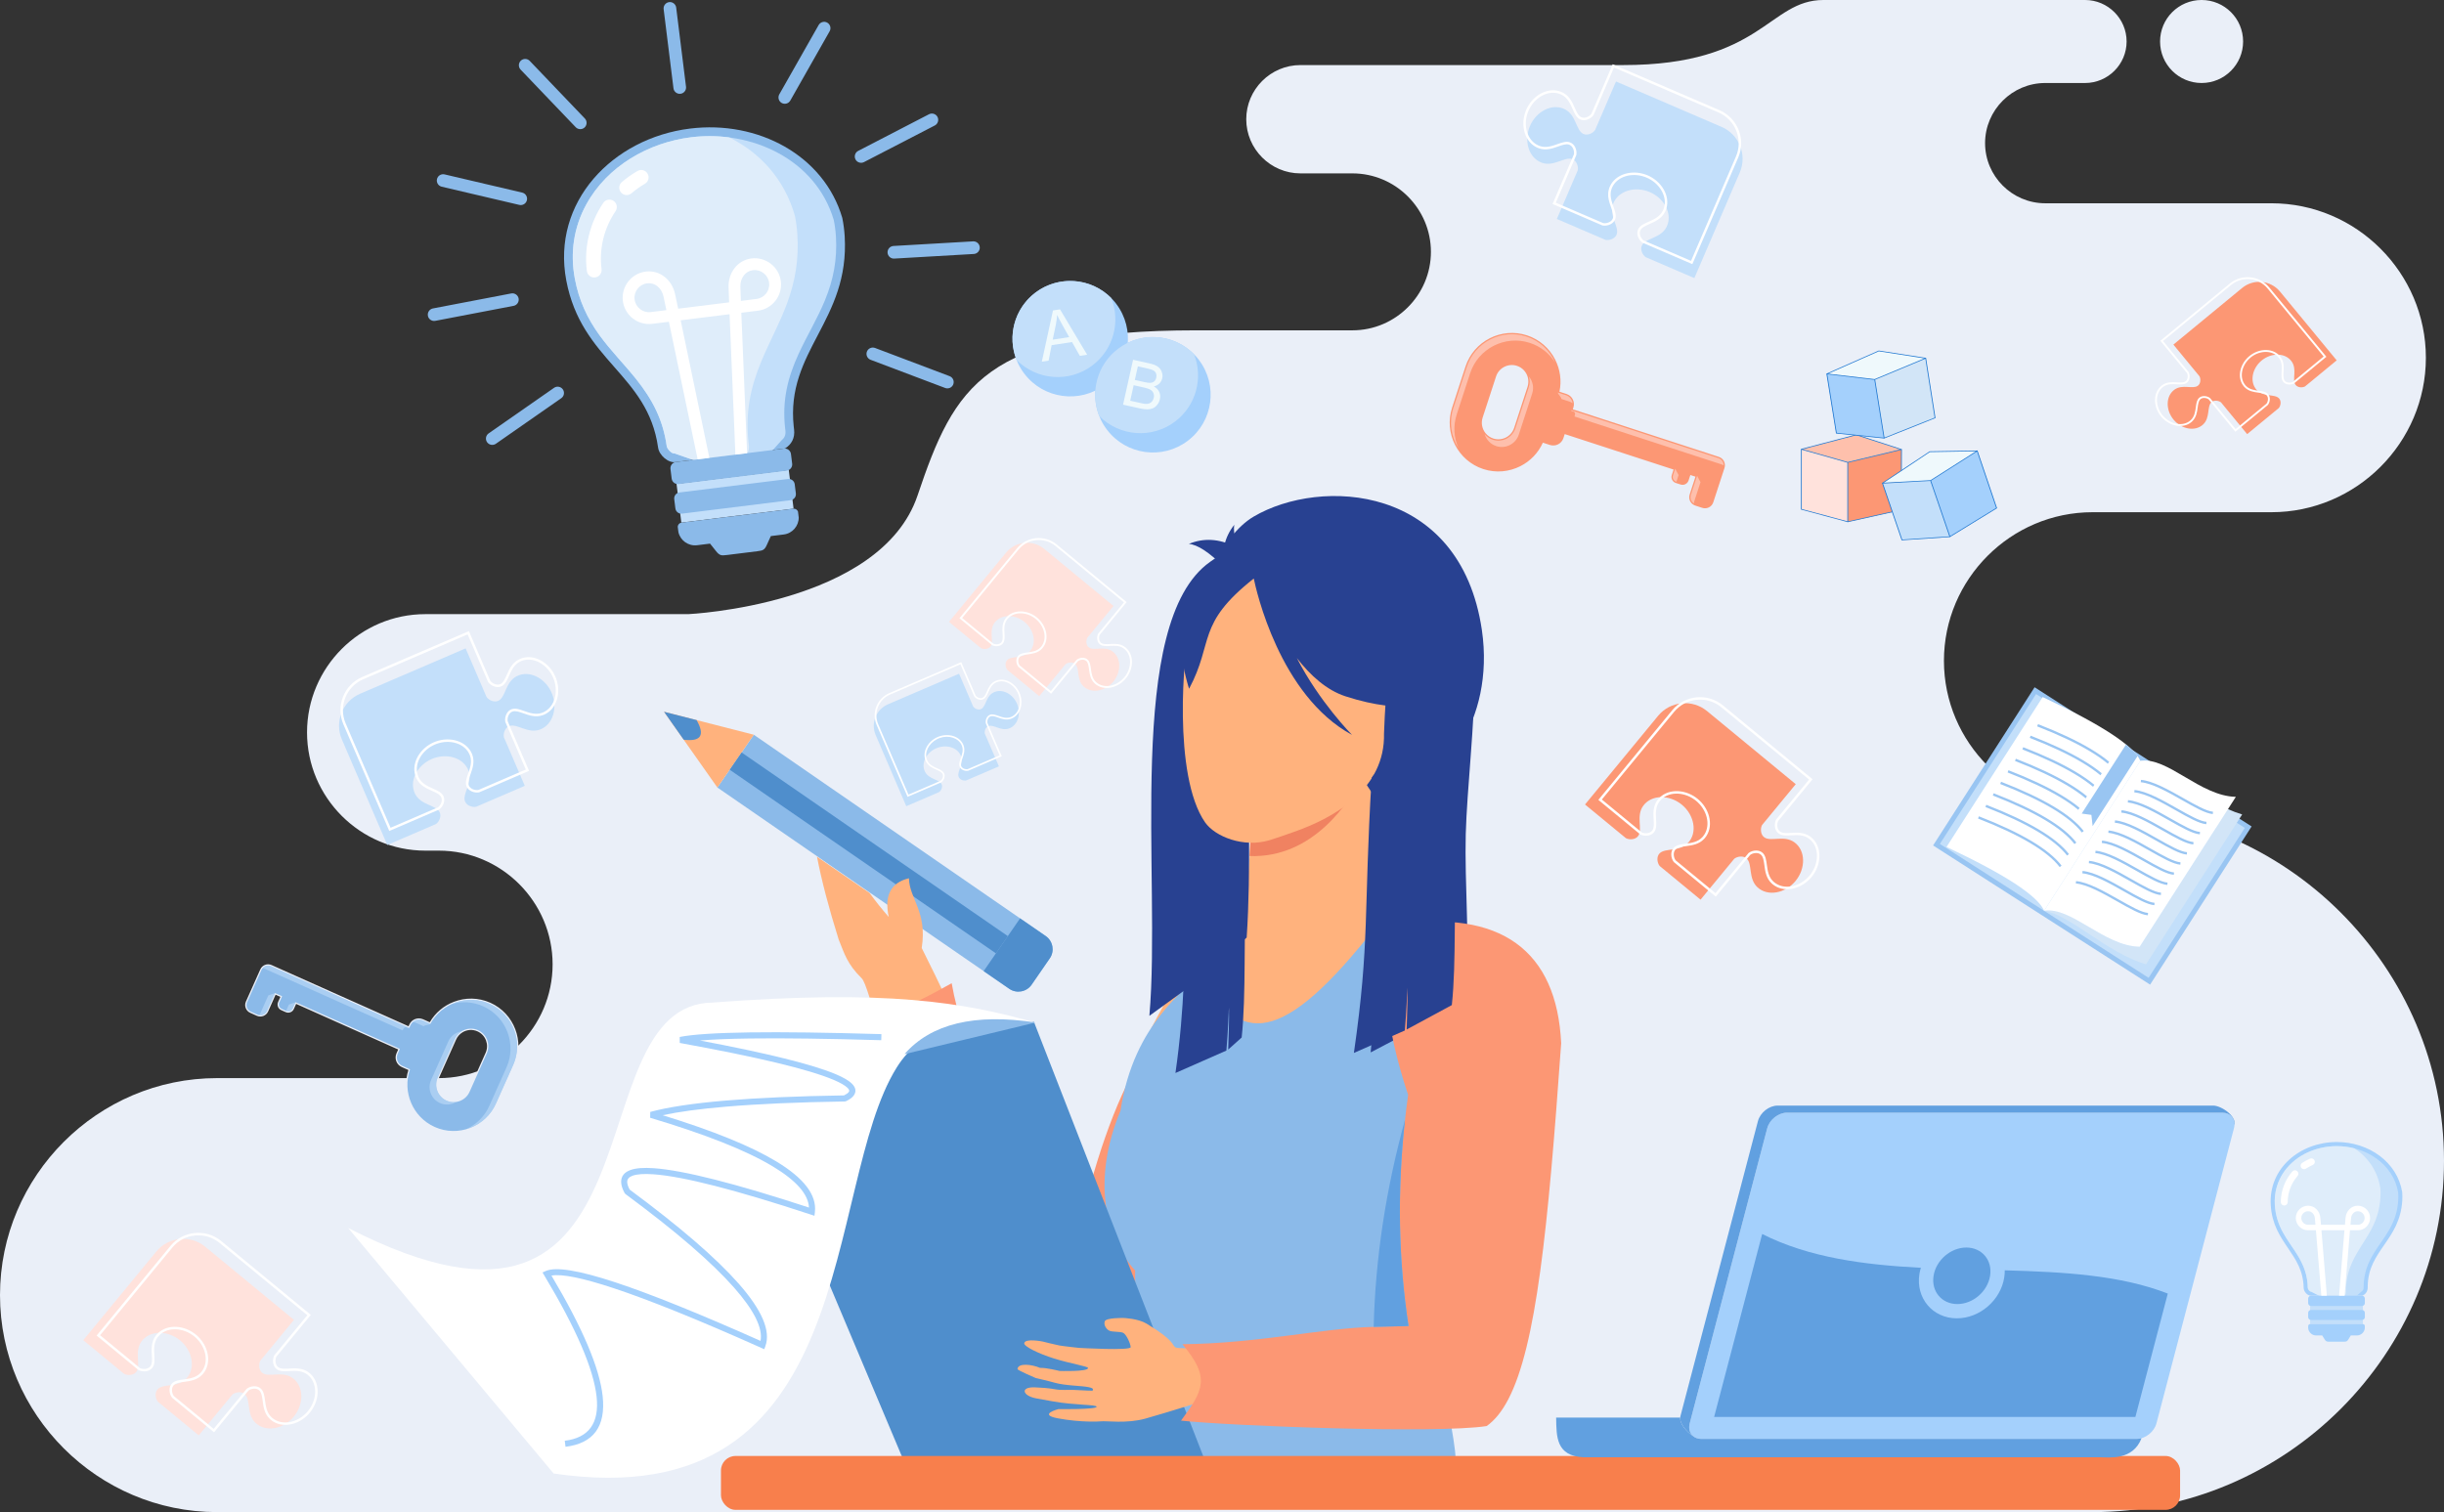 <?xml version="1.0" encoding="UTF-8"?><svg id="a" xmlns="http://www.w3.org/2000/svg" viewBox="0 0 2464.29 1525.01"><rect x="0" y="0" width="2464.29" height="1525.01" fill="#333333" stroke="none"/><path d="M2219.87,83.71c-23.12,0-41.87-18.74-41.87-41.86s18.75-41.86,41.87-41.86,41.86,18.74,41.86,41.86-18.74,41.86-41.86,41.86h0ZM442.49,1087.31H218.85c-120.37,0-218.85,98.49-218.85,218.86H0c0,120.35,98.48,218.84,218.85,218.84h1891.07c194.9,0,354.37-159.46,354.37-354.38h0c0-194.9-159.46-354.38-354.37-354.38h0c-82.42,0-149.84-67.43-149.84-149.84h0c0-82.41,67.42-149.83,149.84-149.83h180.33c85.67,0,155.77-70.11,155.77-155.79h0c0-85.68-70.1-155.78-155.77-155.78h-228.04c-33.36,0-60.65-27.3-60.65-60.65h0c0-33.36,27.29-60.65,60.65-60.65h40.2c23.03,0,41.86-18.84,41.86-41.86h0c0-23.02-18.84-41.86-41.86-41.86h-263.77c-55.55,0-61.73,65.63-202.06,65.63h-325.36c-30.04,0-54.62,24.58-54.62,54.62h0c0,30.04,24.58,54.62,54.62,54.62h52.44c43.52,0,79.15,35.62,79.15,79.14h0c0,43.53-35.63,79.15-79.15,79.15h-157.86c-213.16,0-243.27,55.71-280.6,166.5-37.33,110.79-231.23,119.73-231.23,119.73H428.84c-65.59,0-119.26,53.66-119.26,119.26h0c0,65.59,53.67,119.26,119.26,119.26h13.65c63.09,0,114.71,51.63,114.71,114.71h0c0,63.1-51.62,114.71-114.71,114.71h0Z" style="fill:#eaeff8; fill-rule:evenodd;"/><g><g><path d="M1043.89,295.22c-25.6,19.45-30.59,55.96-11.14,81.57,19.45,25.59,55.96,30.58,81.56,11.13,25.6-19.45,30.58-55.96,11.14-81.56-19.45-25.6-55.96-30.59-81.56-11.14Z" style="fill:#a4d0fc; fill-rule:evenodd;"/><path d="M1024.94,362.93c20.24,20.59,53.09,23.42,76.68,5.49,21.25-16.15,28.29-44.05,18.95-67.71-20.23-20.59-53.09-23.42-76.68-5.5-21.25,16.15-28.3,44.05-18.95,67.71Z" style="fill:#c3dffa; fill-rule:evenodd;"/></g><g><path d="M1127.28,351.8c-25.6,19.45-30.59,55.96-11.14,81.56,19.44,25.6,55.96,30.59,81.56,11.14,25.6-19.45,30.58-55.96,11.13-81.56-19.45-25.6-55.96-30.59-81.56-11.14Z" style="fill:#a4d0fc; fill-rule:evenodd;"/><path d="M1108.33,419.51c20.23,20.58,53.09,23.41,76.68,5.49,21.25-16.15,28.29-44.05,18.95-67.71-20.23-20.59-53.09-23.41-76.68-5.49-21.25,16.15-28.3,44.05-18.95,67.71Z" style="fill:#c3dffa; fill-rule:evenodd;"/></g><path d="M1050.49,364.75l11.24-51.66,7.1-1.08,27.34,45.75-7.35,1.12-7.91-13.92-20.55,3.15-3.03,15.6-6.85,1.05h0Zm10.97-22.19l16.63-2.55-7.16-12.75c-2.16-3.88-3.84-7.09-5.06-9.65-.18,3.28-.6,6.54-1.25,9.8l-3.16,15.14Z" style="fill:#eff9fc; fill-rule:evenodd;"/><path d="M1132.39,408.11l10.08-45.27,16.99,3.78c3.46,.77,6.13,1.84,8.02,3.22,1.88,1.38,3.2,3.16,3.96,5.33,.77,2.16,.92,4.28,.45,6.37-.43,1.93-1.36,3.64-2.78,5.12-1.42,1.48-3.31,2.5-5.67,3.08,2.56,1.41,4.36,3.25,5.4,5.51,1.04,2.26,1.28,4.71,.69,7.35-.48,2.13-1.36,4-2.67,5.62-1.3,1.62-2.72,2.78-4.26,3.48-1.54,.69-3.36,1.07-5.45,1.13-2.1,.06-4.6-.23-7.48-.87l-17.28-3.84h0Zm11.84-24.91l9.8,2.18c2.66,.6,4.6,.84,5.83,.74,1.63-.11,2.95-.61,3.95-1.5,1-.88,1.69-2.12,2.04-3.7,.33-1.51,.27-2.92-.2-4.22-.46-1.31-1.32-2.32-2.56-3.04-1.25-.72-3.5-1.44-6.74-2.17l-9.05-2.01-3.06,13.72h0Zm-4.65,20.93l11.28,2.51c1.94,.43,3.32,.66,4.14,.69,1.43,.06,2.67-.09,3.73-.46,1.05-.38,2-1.05,2.85-2.02,.85-.97,1.43-2.18,1.75-3.63,.38-1.69,.27-3.26-.32-4.71-.59-1.45-1.59-2.59-3.02-3.43-1.42-.85-3.57-1.6-6.45-2.24l-10.47-2.33-3.48,15.62Z" style="fill:#eff9fc; fill-rule:evenodd;"/></g><path d="M1160.81,1037.09c12.84,11.77,41.96-29.56,66.62-30.56,16.72-.68,30.6,34.05,39.01,51.33,19.15-6.03,56.92-51.76,78.84-51.56,80.47,.77,114.18,5.28,138.78-56.62-17.68-13.56-35.37-18.47-45.61-21.09-9.98-2.59-20.55-4.85-29.35-6.48-14.12-14.22-30.9-66.87-25.66-144.36l-6.85,.86-114.84,15.22s.28,35.91-1.77,69.55c-1.62,26.26-4.7,51.16-10.44,56.61-8.9,.7-14.25,1.2-14.25,1.2l-.07,.11c-1.82,2.24-41.11,50.68-74.4,115.8Z" style="fill:#ffb27d; fill-rule:evenodd;"/><g><path d="M723.33,794.24l36.72-53.24c131.13,90.45,163.21,112.57,294.35,203.02,7.32,5.05,9.18,15.16,4.13,22.49l-18.36,26.61c-5.05,7.32-15.17,9.18-22.48,4.13-131.14-90.44-163.22-112.58-294.35-203.02Z" style="fill:#8bbae9; fill-rule:evenodd;"/><polygon points="760.05 741 723.33 794.24 669.55 717.86 760.05 741" style="fill:#ffb27d; fill-rule:evenodd;"/><rect x="865.42" y="697.05" width="21.14" height="326.16" transform="translate(-329.43 1092.85) rotate(-55.4)" style="fill:#4f8ecc;"/><path d="M1028.54,926.18l-36.72,53.24,25.86,17.84c7.32,5.05,17.44,3.19,22.48-4.13l18.36-26.61c5.05-7.33,3.19-17.44-4.13-22.49l-25.86-17.84Z" style="fill:#4f8ecc; fill-rule:evenodd;"/><path d="M689.39,746.03c17.36,2.13,21.69-4.46,12.99-19.78l-32.82-8.39,19.84,28.17Z" style="fill:#4f8ecc; fill-rule:evenodd;"/><path d="M929.37,956.11c5.75-36.95-12.4-49.42-12.89-70.35-18.24,4.39-25.02,17.4-20.36,39.02-6.64-7.55-13.08-15.6-19.31-24.16-22.61-15.59-40.28-27.78-53.02-36.56,4.56,23.74,11.83,51.53,21.82,83.38,6.05,14.85,8.6,24.77,23.24,39.2,8.03,7.92,25.36,94.76,43.13,117.38,67.5,85.92,166.21,148.66,17.4-147.91Z" style="fill:#ffb27d; fill-rule:evenodd;"/></g><path d="M1174.87,1361.24c93.44-189.93,100.46-249.13,30.27-350.84-52.66,27.7-100.53,120.64-133.26,310.4-72.82-223-100.87-264.27-112.3-329.19-33.04,18.35-53.98,28.6-82.36,36.67,64.68,272.8,104.36,380.4,137.25,408.25,18.53,15.69,56.83,22.2,79.4,9.88,33.29-18.19,54.6-57.79,81.01-85.17Z" style="fill:#fc9774; fill-rule:evenodd;"/><path d="M1129.84,1120.05c13.42-89.78,68.09-121.71,80.48-140.05,38.26,76.31,83.09,75.06,177.53-46.08,95.71-3.75,136.88,29.42,123.47,99.52-52.4,146.85-72.66,259.88-60.82,339.09,14.84,71.4,20.06,105.5,15.67,102.28-224.96,12.53-332.47,12.83-322.51,.92,.61-129.62,.92-194.41,.92-194.41-30.7-33.35-43.6-92.02-14.75-161.26Z" style="fill:#8bbae9; fill-rule:evenodd;"/><path d="M1276.74,529.18s1.02,36.38-12.21,43.5c-13.23,7.04-1.88,110.1-3.98,163.06-2.83,70.68,1.17,139.41-3.52,209.83l-45.24,40.27c.28-25.88,1.2-48.01,.71-69.19-.13,7.76-.94,39.45-2.55,70.82l-51.03,37.02c12.17-139.25-25.41-396.54,61.18-457.82,27.13-19.21,56.64-37.48,56.64-37.48Z" style="fill:#284191; fill-rule:evenodd;"/><path d="M1486.42,687.26c.95,37.54-7.35,110.01-8.5,154-1.24,47.33,4.12,116.84,.99,164.05l-44.6,28.45c-.3-17.31,.12-32.12-.84-46.27,.04,5.2-.04,26.4-.96,47.42l-50.49,26.48c12.01-123.41,4.52-154.42,7.6-303.07-1.08-10.06,96.81-71.06,96.81-71.06Z" style="fill:#284191; fill-rule:evenodd;"/><path d="M1228.54,564.75l154.1,233.81s17.63-34.5,37.19-22.13c30.53,19.29,88.02-47.86,74.34-141.12-21.76-147.19-162.75-154.02-230.17-114.27-16.99,10.02-31.5,30.52-35.46,43.71Z" style="fill:#284191; fill-rule:evenodd;"/><path d="M1261.72,793.87s.32,35.86-1.76,69.49c63.6,2.23,100.84-53.52,116.62-84.76l-114.86,15.27Z" style="fill:#f08261; fill-rule:evenodd;"/><path d="M1303.84,839.31c42.07-14.61,92.96-43.84,91.66-99.58,3.04-93.65,24.48-155.86-71.36-164.37-95.86-8.58-115.68,26.58-124.29,57.62-6.76,24.32-17.38,149.24,15.15,196.29,9.96,14.4,38.88,26.11,65.25,18.04,7.93-2.43,15.89-5.34,23.59-8.01Z" style="fill:#ffb27d; fill-rule:evenodd;"/><path d="M1210.24,578.12c25-26.72,42.16-19.41,51.44-10.31,84.95-39.9,133.62,30.2,133.62,30.2,5.75,67.74,51.72,109.27,51.72,109.27,0,0-28.44,15.14-90.52-5.07-18.94-6.21-35.29-20.98-48.87-38.53,22.83,44.41,55.62,77.49,55.62,77.49-73.17-39.67-96.75-146.43-99.07-157.71-58.41,46.24-39.86,63.64-65.2,111.18,0,0-26.23-76.58,11.27-116.51Z" style="fill:#284191; fill-rule:evenodd;"/><path d="M1256.37,899.02c-2.51,42.3,.23,105.14-4.39,147.32l-13.57,12.19c.28-15.82,1.2-29.35,.72-42.3-.13,4.76-.94,24.12-2.56,43.3l-51.36,22.63c9.7-67.39,9.05-118.66,10.2-160.71l60.96-22.43Z" style="fill:#284191; fill-rule:evenodd;"/><path d="M1234.18,571.91c10.76-6.04,14.37-12.98,10.84-20.8-16.04-7.89-31.47-8.74-46.3-2.56,8.88,.76,20.7,8.56,35.45,23.35Z" style="fill:#284191; fill-rule:evenodd;"/><path d="M1257.37,569.71c-8.76,8.71-16.41,10.29-22.97,4.76-3.22-17.58,.18-32.65,10.17-45.23-1.69,8.75,2.58,22.24,12.8,40.48Z" style="fill:#284191; fill-rule:evenodd;"/><polygon points="752.76 1097.38 1042.44 1030.36 1220.2 1486.48 930.66 1519.3 752.76 1097.38" style="fill:#4f8ecc; fill-rule:evenodd;"/><path d="M718.6,1011.11c175.36-13.19,251.92-.78,327.28,20.81-69.24-10.6-116.49,4.29-141.72,44.67-75.39,120.71-33.51,455.41-345.93,409.48-138.13-165.08-207.19-247.61-207.19-247.61,328.13,168.23,223.62-225.75,367.56-227.35Z" style="fill:#fff; fill-rule:evenodd;"/><path d="M1044.25,1031.24c-61.38-9.41-105.47,1.23-132.27,31.89l132.27-31.89Z" style="fill:#8bbae9; fill-rule:evenodd;"/><path d="M1314.7,1423c-.94-23.1-3.18-45.39-6.71-66.85-27.9,1.16-47.9,2-47.9,2,0,0-18.2,.85-36.66,1.37-17.83,.48-35.91,.64-38.11-.6-3.87-2.17,.26-6.24-29.35-24.05-8.6-5.16-23-5.63-23-5.63,0,0-17.82-.45-19.07,3.44-1.25,3.89,1.82,8.2,4.98,9.51,3.19,1.24,10.28,.64,13.45,1.93,3.17,1.26,7.55,10.74,7.76,14.51,.2,3.79-52.07,.76-52.07,.76,0,0-15-1.58-19.9-2.44-4.18-.75-16.61-3.92-16.61-3.92,0,0-17.97-3.65-18.77,1.69-.45,3.16,14.48,10.53,30.06,15.38,16.81,5.23,34.43,7.92,34.31,9.6-.18,3.93-28.8,2.96-28.8,2.96,0,0-13.41-3.41-19.62-3.09-7.96-3.45-22.19-5.35-22.74,1.19-.07,1.21,18.52,9.1,18.52,9.1,0,0,12.88,2.89,18.93,4.66,10.63,3.04,26.97,2.97,34.38,4.51,6.1,1.31,3.78,2.71,4.12,3.33,.25,.5-8.06-.05-19.48-.58-5.8-.25-12.37,.58-18.96-.7-6.16-1.17-14.93-1.73-20.15-1.88-14.85-.5-12.42,8.45,1.34,11.08l16.69,3.03c22.63,4.02,43.99,3.13,44.38,5.42,.41,2.95-38.51,2.42-38.51,2.42,0,0-21.04,5.43-.66,9.28,23.68,4.44,42.42,3.16,43.25,3.06,5.59-.7,26.23,2.54,45.19-2.79,12.99-3.64,31.13-9.23,41.27-12.38,4.67-1.45,7.65-2.39,7.65-2.39,9.46,.38,56.04,3.53,110.79,7.09Z" style="fill:#ffb27d; fill-rule:evenodd;"/><path d="M1499,1438.22c8.25-5.83,15.47-14.81,21.83-27.03,28.08-53.84,39.98-170.73,53.31-359-4.33-92.98-60.5-136.25-168.53-119.05-14.34,42.53-9.6,99.55,14.2,171.09-1.16,8.35-2.2,16.69-3.13,25-7.94,71.62-6.74,140.99,3.58,208.13-11.01,.29-22.75,.59-35.19,.86-51.76,1.15-116.34,16.72-192.85,17.47,28.43,33.7,21.35,46.27-1.4,77.06,50.56,5.38,257.77,13.31,308.17,5.48Z" style="fill:#fc9774; fill-rule:evenodd;"/><path d="M1482.14,723.3c-.32,34.33-11.07,100.29-13.7,140.44-2.83,43.22,.15,106.89-4.56,149.93l-45.54,24.61c.28-15.82,1.2-29.35,.72-42.29-.13,4.75-.94,24.12-2.56,43.29l-51.36,22.63c16.18-112.38,9.74-140.95,17.83-276.67-.74-9.23,99.16-61.94,99.16-61.94Z" style="fill:#284191; fill-rule:evenodd;"/><rect x="726.95" y="1468.4" width="1471.24" height="54.33" rx="14.65" ry="14.65" style="fill:#f87f4c;"/><path d="M1416.69,1129.23c-19.36,70.24-29.9,139.91-31.61,208.99,12.44-.27,24.18-.57,35.19-.86-10.32-67.14-11.52-136.51-3.58-208.13Z" style="fill:#61a0e0; fill-rule:evenodd;"/><g><path d="M2240.89,1122.19h-439.14c-8.65,0-17.58,7.08-19.86,15.73l-78.13,297.52c-2.27,8.66,2.95,15.73,11.6,15.73h439.14c8.65,0,17.59-7.08,19.87-15.73l78.13-297.52c2.27-8.66-2.95-15.73-11.61-15.73Z" style="fill:#a4d0fc; fill-rule:evenodd;"/><path d="M1719.46,1332.74l53.05-201.98c2.27-8.66,11.2-15.73,19.86-15.73h439.14c8.66,0,24.07,11.17,21.49,19.74,.43-7.16-4.52-12.59-12.11-12.59h-439.14c-8.65,0-17.58,7.08-19.86,15.73l-78.13,297.52c-1.36,5.19-.04,9.81,3.12,12.68-7.23-4.67-14.12-13.7-12.51-19.83l25.08-95.55Z" style="fill:#61a0e0; fill-rule:evenodd;"/><path d="M1715.36,1451.18h439.13c1.62,0,3.24-.25,4.83-.7-8.75,22.65-32.49,19.31-41.76,19.23h-520.64c-28.21-1.19-27.48-20.98-27.86-40.05h125.09c-.4,6.05,6.02,14.14,12.73,18.48,2.11,1.91,5.02,3.05,8.48,3.05Z" style="fill:#61a0e0; fill-rule:evenodd;"/><path d="M1776.82,1244.53c47.07,23.81,102.75,31.13,160.01,34.06-.64,2.05-1.14,4.16-1.48,6.31-3.82,24.13,13.19,44.67,37.77,44.67,23.15,0,44.15-18.33,47.75-41.12,.39-2.47,.56-4.91,.53-7.29,59.45,1.6,116.89,4.86,164.39,23.45l-32.67,124.39h-424.75l48.44-184.48Z" style="fill:#61a0e0; fill-rule:evenodd;"/><path d="M1982.63,1258.18c-15.73,0-30.51,12.75-33.01,28.5-2.49,15.73,8.25,28.5,24,28.5s30.51-12.76,32.99-28.5c2.51-15.74-8.24-28.5-23.98-28.5Z" style="fill:#61a0e0; fill-rule:evenodd;"/></g><path d="M888.53,1049.09c-54.7-1.62-98.91-2.2-132.64-1.74-20.68,.28-37.39,.96-50.15,2.04,68.12,12.84,113.81,24.19,137.06,34.02,7.66,3.24,13.04,6.39,16.11,9.42,4.01,3.97,4.7,7.9,2.09,11.79-1.46,2.16-4.1,4.16-7.91,5.96l-1.27,.29c-47.31,.72-87.27,2.47-119.86,5.25-26.15,2.21-47.43,5.08-63.83,8.62,50.75,15.62,88.86,31.1,114.32,46.43,28.16,16.96,41.23,34.04,39.21,51.24l-.44,3.74-3.57-1.17c-75.87-25-128.78-38.54-158.73-40.66-9.55-.68-16.61-.2-21.16,1.45-3.59,1.3-5.39,3.38-5.36,6.22h0c.01,2.09,.84,4.68,2.46,7.74,50.5,37.36,87.14,68.97,109.91,94.83,23.52,26.7,32.51,47.73,26.96,63.08l-1.12,3.09-3-1.34c-62.98-28.15-112.57-48.2-148.75-60.17-31.55-10.43-52.5-14.67-62.83-12.73,31.35,52.67,48.57,93.22,51.63,121.63,3.28,30.56-9.2,47.57-37.46,51.03l-.75-6.09c24.26-2.97,34.96-17.74,32.11-44.3-3.03-28.11-20.63-68.94-52.79-122.48l-1.76-2.94,3.13-1.42c10.09-4.59,33.65-.76,70.64,11.47,35.67,11.79,84.36,31.45,146.07,58.95,2.41-12.89-6.49-30.81-26.68-53.72-22.6-25.65-59.11-57.12-109.5-94.36l-.86-.99c-2.31-4.21-3.48-7.96-3.51-11.23h0c-.04-5.73,3.1-9.74,9.42-12.03,5.38-1.94,13.27-2.55,23.65-1.81,29.94,2.12,82.06,15.34,156.34,39.67-.65-13.39-12.79-27.21-36.42-41.44-26.8-16.14-68.05-32.51-123.72-49.1l.07-5.9c17.8-4.85,43.08-8.67,75.83-11.45,32.36-2.74,72.23-4.49,119.59-5.23,2.46-1.23,4.09-2.42,4.87-3.58,.72-1.06,.28-2.39-1.32-3.97-2.53-2.51-7.27-5.23-14.16-8.15-24.97-10.56-76.65-22.96-155.05-37.2l-.06-6.03c12.99-2.59,36.49-4.12,70.5-4.6,33.83-.47,78.12,.12,132.87,1.75l-.16,6.12Z" style="fill:#a4d0fc; fill-rule:evenodd;"/><g><rect x="684.11" y="480.79" width="114.05" height="39.4" transform="translate(-56.02 95.14) rotate(-7.08)" style="fill:#c3dffa;"/><path d="M791.56,452.29c6.43-4.03,10.2-10.47,9.1-19.31l-.34-2.76c-8.17-76.74,56.46-106.56,51.38-191.95-.38-6.4-1.21-12.61-2.45-18.6-18.52-62.95-84.94-98.51-153.55-89.99-78.19,9.71-139.62,74.22-124.75,153.04,15.38,81.54,82.08,94.41,92.58,168.54,1,8.04,10.75,16.25,17.99,14.69l110.04-13.66Z" style="fill:#8bbae9; fill-rule:evenodd;"/><path d="M788.3,443.8l-26.09,29.11-55.63-6.32-26.53-9.35-.34,.08c-2.59,.24-7.07-4.69-7.44-7.28-3.73-26.68-14.34-47.11-30.98-67.88-11.93-14.89-25.43-28.41-36.67-43.88-12.8-17.65-20.94-35.69-25-57.2-4.9-25.97-1.16-51.79,11.59-74.99,21.19-38.57,62.61-62.31,105.57-67.64,60.62-7.53,125.64,22.01,143.9,83.37,1.14,5.6,1.87,11.27,2.21,16.97,1.36,22.82-2.44,43.05-11.11,64.1-7.62,18.49-18.05,35.57-26.41,53.7-11.31,24.53-16.72,47.39-13.8,74.72l.34,2.76c.52,4.2-.6,7.31-3.61,9.74Z" style="fill:#c3dffa; fill-rule:evenodd;"/><path d="M751.57,459.08l-9.48,11.54-35.52-4.04-26.53-9.35-.34,.08c-2.59,.24-7.08-4.7-7.44-7.28-3.73-26.68-14.33-47.11-30.98-67.88-11.93-14.89-25.43-28.41-36.67-43.88-12.8-17.66-20.94-35.68-25-57.2-4.9-25.97-1.16-51.78,11.6-74.99,21.19-38.57,62.61-62.31,105.57-67.64,12.8-1.59,25.78-1.52,38.48,.14,30.64,15.06,55.71,41.84,66.3,79.27,1.2,6.11,2,12.3,2.4,18.52,1.61,24.87-1.96,46.87-10.41,69.71-7.42,20.06-17.68,38.54-25.85,58.19-11.05,26.6-16.22,51.44-13,81.24l.37,3.01c.57,4.58-.52,7.96-3.51,10.57Z" style="fill:#dfedfa; fill-rule:evenodd;"/><path d="M684.02,536.61c1.91,8.49,10.07,14.36,18.87,13.27l13.05-1.62,6.11,7.67c3.51,4.41,5.26,4.52,10.86,3.82l30.68-3.81c5.6-.69,7.27-1.2,9.6-6.36l4.05-8.92,13.06-1.62c8.68-1.08,15.1-8.57,15.05-17.14l-.74-5.96c-.71-1.89-2.64-3.13-4.72-2.87l-112.65,13.99c-2.09,.26-3.68,1.96-3.88,3.98-.02,.18,.14,.54,.05,.63l.62,4.97h0Zm110.53-53.52c3.31-.41,6.35,1.96,6.76,5.26l1.16,9.32c.41,3.31-1.96,6.35-5.26,6.76l-109.46,13.59c-3.31,.41-6.35-1.96-6.76-5.27l-1.16-9.32c-.41-3.31,1.96-6.35,5.27-6.76l109.46-13.59h0Zm-4.06-30.67l-108.98,13.53c-3.44,.43-5.91,3.59-5.48,7.04l1.21,9.71c.42,3.44,3.59,5.91,7.03,5.48l108.98-13.53c3.44-.42,5.91-3.59,5.48-7.03l-1.2-9.71c-.43-3.44-3.6-5.91-7.04-5.48Z" style="fill:#8bbae9; fill-rule:evenodd;"/><path d="M753.29,457.04l-5.82-141.62,16.79-2.08c7.25-.9,13.48-4.68,17.65-10.05h-.01c4.19-5.39,6.33-12.34,5.44-19.57-.9-7.25-4.68-13.47-10.04-17.65-5.36-4.17-12.32-6.32-19.57-5.42-7.16,.89-13.01,4.52-17.06,9.73-4.12,5.28-6.32,12.18-6.05,19.38l.56,15.18-51.37,6.38-3.17-14.86c-1.5-7.04-5.33-13.2-10.62-17.31-5.2-4.05-11.76-6.15-18.92-5.26-7.23,.9-13.45,4.69-17.64,10.06h-.01c-4.18,5.35-6.32,12.31-5.42,19.56,.9,7.25,4.68,13.48,10.05,17.65,5.36,4.18,12.32,6.32,19.57,5.43l16.79-2.08,29,138.74,11.82-1.47-28.94-138.75,49.3-6.12,5.88,141.61,11.82-1.47h0Zm-6.25-153.58l-.52-14.16c-.16-4.38,1.12-8.51,3.54-11.61,2.17-2.79,5.31-4.74,9.12-5.22,3.99-.49,7.82,.69,10.78,3,2.96,2.3,5.04,5.73,5.54,9.71,.5,4-.68,7.83-2.97,10.77h-.02c-2.31,2.96-5.73,5.04-9.72,5.54l-15.76,1.96h0Zm-75.11,9.32l-15.76,1.96c-3.98,.5-7.81-.69-10.77-3-2.96-2.3-5.04-5.73-5.54-9.71-.5-3.98,.69-7.82,2.99-10.77v-.02c2.29-2.94,5.72-5.02,9.72-5.52,3.81-.47,7.33,.66,10.12,2.83,3.1,2.42,5.37,6.12,6.28,10.39l2.96,13.85Z" style="fill:#fff; fill-rule:evenodd;"/><path d="M650.25,185.33c3.56-2.05,4.79-6.6,2.73-10.16-2.05-3.56-6.6-4.79-10.16-2.74-2.91,1.68-5.64,3.44-8.19,5.24-2.64,1.87-5.18,3.86-7.64,5.96-3.12,2.68-3.49,7.38-.81,10.51,2.68,3.12,7.38,3.48,10.51,.81,2.09-1.79,4.28-3.5,6.56-5.12,2.34-1.66,4.67-3.16,6.99-4.5h0Zm-29.59,27.63c2.3-3.42,1.4-8.06-2.02-10.36-3.42-2.3-8.06-1.4-10.36,2.02-6.7,9.95-11.67,21.1-14.52,32.95-2.76,11.45-3.55,23.51-2.02,35.75,.51,4.09,4.24,7,8.33,6.49,4.09-.51,7-4.24,6.49-8.33-1.3-10.49-.64-20.75,1.68-30.42,2.43-10.06,6.68-19.56,12.43-28.11Z" style="fill:#fff; fill-rule:evenodd;"/><path d="M674.69,2.14h0c3.48-.43,6.68,2.06,7.11,5.54l9.91,79.78c.44,3.48-2.06,6.68-5.54,7.11h0c-3.48,.44-6.68-2.06-7.11-5.54l-9.91-79.78c-.43-3.48,2.06-6.68,5.54-7.11h0Zm-183.57,443.82h0c2,2.88,5.99,3.59,8.87,1.59l65.95-45.97c2.88-2,3.59-6,1.58-8.87h0c-2-2.88-5.99-3.59-8.87-1.58l-65.96,45.96c-2.87,2.01-3.59,6-1.58,8.87h0Zm-59.67-127.44h0c.66,3.44,4.01,5.72,7.45,5.06l78.96-15.12c3.44-.66,5.71-4.01,5.06-7.45h0c-.66-3.44-4.01-5.72-7.45-5.06l-78.96,15.12c-3.44,.66-5.71,4.01-5.05,7.45h0Zm9.16-137.89h0c-.8,3.41,1.34,6.86,4.75,7.66l78.27,18.36c3.41,.8,6.85-1.34,7.65-4.75h0c.8-3.42-1.34-6.86-4.75-7.66l-78.27-18.36c-3.41-.8-6.85,1.33-7.65,4.75h0Zm84.53-119.42h0c-2.53,2.43-2.62,6.48-.2,9l55.57,58.1c2.42,2.53,6.47,2.62,9,.2h0c2.53-2.43,2.62-6.48,.2-9.01l-55.58-58.1c-2.42-2.53-6.47-2.62-9-.2h0Zm436.07,326.37h0c-1.24,3.28-4.93,4.95-8.21,3.71l-75.19-28.44c-3.28-1.24-4.94-4.94-3.71-8.21h0c1.24-3.28,4.93-4.95,8.21-3.71l75.19,28.44c3.28,1.24,4.95,4.94,3.7,8.21h0Zm26.69-138.17h0c.2,3.5-2.49,6.53-5.99,6.73l-80.26,4.65c-3.5,.21-6.52-2.49-6.73-5.99h0c-.2-3.5,2.49-6.53,5.99-6.73l80.26-4.65c3.5-.2,6.52,2.49,6.72,5.99h0Zm-42.61-131.46h0c1.61,3.12,.38,6.98-2.73,8.59l-71.4,36.94c-3.11,1.61-6.98,.38-8.58-2.73h0c-1.61-3.12-.38-6.98,2.73-8.59l71.4-36.94c3.11-1.61,6.97-.38,8.58,2.73h0Zm-111.17-95.11h0c3.05,1.73,4.13,5.64,2.4,8.68l-39.67,69.92c-1.73,3.04-5.64,4.12-8.68,2.4h0c-3.05-1.73-4.12-5.64-2.4-8.69l39.68-69.92c1.73-3.04,5.64-4.12,8.68-2.4Z" style="fill:#8bbae9; fill-rule:evenodd;"/></g><g><path d="M1608.29,131.25l21.12-49.08,106.48,45.81c17.7,7.61,25.95,28.32,18.33,46.01l-45.8,106.48-49.08-21.12c-3.36-2.43-5.8-7.9-3.67-12.05,3.69-7.22,18.91-6.93,24.7-18.35,6.42-12.66-1.92-28.79-16.8-35.19-14.88-6.4-32.32-1.36-37.1,12-4.31,12.07,6.37,22.91,3.66,30.56-1.55,4.4-7.21,6.39-11.28,5.62l-49.08-21.11,21.11-49.08c.76-4.07-1.22-9.72-5.63-11.28-7.65-2.7-18.49,7.97-30.56,3.66-13.36-4.78-18.4-22.22-12-37.11,6.4-14.88,22.54-23.22,35.2-16.8,11.42,5.8,11.13,21.01,18.34,24.7,4.16,2.13,9.64-.32,12.05-3.67Z" style="fill:#c3dffa; fill-rule:evenodd;"/><path d="M1606.77,116.01l20.62-47.94,105.34,45.31c8.52,3.67,14.78,10.5,17.99,18.55h0c3.2,8.04,3.36,17.3-.32,25.84l-45.32,105.33-47.82-20.57c-1.52-1.15-2.83-3.02-3.45-5.07-.54-1.79-.55-3.69,.28-5.32,1.43-2.81,5.13-4.45,9.24-6.27,5.65-2.51,12.03-5.33,15.45-12.09h0c.22-.43,.42-.84,.59-1.24,2.7-6.29,2.13-13.27-.85-19.53-2.94-6.19-8.27-11.71-15.12-15.18-.68-.34-1.35-.66-2.02-.95-.68-.28-1.37-.56-2.08-.81-7.24-2.59-14.9-2.66-21.43-.54-6.6,2.14-12.06,6.52-14.76,12.82-.18,.4-.34,.82-.5,1.26h0c-2.55,7.15-.21,13.72,1.85,19.54,1.51,4.24,2.86,8.06,1.81,11.03-.61,1.73-2.01,3.03-3.68,3.86-1.92,.96-4.18,1.3-6.04,.98l-47.82-20.58,20.62-47.94,.07-.26c.45-2.42,.04-5.33-1.17-7.77-1.1-2.21-2.86-4.07-5.26-4.91-3.79-1.34-8,.16-12.69,1.82h0c-5.43,1.93-11.55,4.1-17.86,1.84-.36-.13-.74-.27-1.12-.44-5.6-2.41-9.52-7.3-11.45-13.24-1.95-6.02-1.88-13.12,.53-19.83,.22-.63,.48-1.27,.76-1.93,.28-.66,.59-1.29,.89-1.88,3.22-6.36,8.32-11.29,14.04-14.01,5.64-2.68,11.88-3.2,17.47-.8,.39,.16,.76,.34,1.1,.51,5.97,3.03,8.6,8.97,10.94,14.23,2.02,4.54,3.82,8.63,7.4,10.46,2.26,1.16,4.83,1.16,7.18,.44,2.61-.8,5.01-2.5,6.45-4.49l.13-.23h0Zm18.83-50.06l-21.07,48.97c-1.16,1.52-3.02,2.82-5.08,3.44-1.79,.54-3.69,.56-5.33-.28-2.81-1.44-4.44-5.13-6.27-9.25-2.5-5.65-5.32-12.03-12.09-15.45h0c-.43-.21-.84-.41-1.23-.58-6.29-2.71-13.26-2.14-19.54,.84-6.19,2.95-11.71,8.27-15.18,15.12-.34,.68-.66,1.36-.94,2.03-.29,.67-.57,1.36-.82,2.07-2.59,7.24-2.67,14.91-.55,21.43,2.15,6.6,6.53,12.06,12.83,14.76,.39,.17,.82,.33,1.25,.49h.02c7.13,2.55,13.7,.22,19.52-1.84h0c4.25-1.51,8.06-2.86,11.04-1.81,1.72,.61,3.02,2,3.86,3.68,.96,1.92,1.3,4.17,.98,6.05l-21.07,48.97-.49,1.15,1.15,.49,49.08,21.12,.25,.08c2.43,.45,5.33,.04,7.78-1.17,2.21-1.1,4.06-2.87,4.91-5.26,1.33-3.8-.16-8.01-1.82-12.69-1.93-5.42-4.1-11.55-1.84-17.86,.12-.36,.27-.73,.44-1.12,2.41-5.6,7.3-9.52,13.24-11.44,6.02-1.95,13.11-1.88,19.83,.52,.62,.22,1.27,.48,1.92,.76,.66,.28,1.3,.58,1.89,.88,6.36,3.22,11.28,8.32,14.01,14.04,2.68,5.64,3.21,11.88,.8,17.48-.17,.38-.35,.75-.52,1.09-3.03,5.97-8.97,8.61-14.23,10.94-4.55,2.02-8.64,3.83-10.47,7.41-1.16,2.25-1.16,4.82-.44,7.18,.79,2.61,2.5,5,4.49,6.45l.24,.14,49.08,21.11,1.15,.49,.49-1.14,45.81-106.48c3.94-9.16,3.77-19.1,.34-27.74h0c-3.44-8.64-10.16-15.97-19.32-19.91l-106.48-45.81-1.15-.49-.48,1.15Z" style="fill:#fff; fill-rule:evenodd;"/></g><g><path d="M1776.68,832.09l33.98-41.23-89.46-73.72c-14.87-12.25-37.06-10.11-49.31,4.76l-73.71,89.46,41.23,33.97c3.7,1.88,9.68,1.55,12.4-2.25,4.74-6.59-2.49-19.97,5.02-30.36,8.31-11.5,26.47-11.48,38.97-1.17,12.52,10.3,16.01,28.12,6.31,38.48-8.76,9.36-23.28,4.83-28.84,10.73-3.21,3.4-2.38,9.33,.16,12.6l41.24,33.97,33.97-41.23c3.27-2.54,9.21-3.37,12.6-.17,5.9,5.56,1.38,20.09,10.73,28.84,10.36,9.71,28.18,6.21,38.48-6.3,10.31-12.51,10.34-30.66-1.16-38.98-10.38-7.51-23.78-.28-30.36-5.01-3.8-2.73-4.12-8.71-2.26-12.41Z" style="fill:#fc9774; fill-rule:evenodd;"/><path d="M1790.94,826.48l33.18-40.27-88.49-72.93c-7.17-5.91-16.11-8.35-24.73-7.52h0c-8.62,.83-16.92,4.93-22.83,12.1l-72.92,88.5,40.18,33.1c1.71,.83,3.98,1.14,6.09,.75,1.83-.34,3.53-1.19,4.61-2.69,1.84-2.56,1.6-6.59,1.34-11.09-.36-6.17-.76-13.13,3.68-19.27h0c.28-.39,.56-.75,.83-1.08,4.36-5.28,10.82-7.96,17.75-8.18,6.86-.21,14.2,1.99,20.43,6.49,.62,.45,1.21,.91,1.77,1.37,.56,.46,1.13,.96,1.68,1.48,5.61,5.24,9.18,12.03,10.28,18.81,1.12,6.85-.28,13.71-4.64,19-.28,.33-.58,.67-.9,1.01h0c-5.18,5.54-12.09,6.47-18.22,7.3-4.45,.6-8.46,1.14-10.63,3.43-1.25,1.34-1.78,3.18-1.75,5.05,.03,2.13,.76,4.3,1.89,5.83l40.18,33.1,33.19-40.27,.2-.2c1.94-1.51,4.71-2.47,7.45-2.51,2.46-.04,4.92,.68,6.77,2.42,2.93,2.76,3.53,7.19,4.2,12.12h0c.77,5.7,1.64,12.14,6.53,16.72,.28,.26,.59,.53,.91,.79,4.71,3.88,10.84,5.12,17.01,4.12,6.24-1.02,12.52-4.33,17.39-9.54,.46-.49,.92-1,1.37-1.56,.45-.56,.88-1.11,1.28-1.64,4.17-5.78,6.22-12.57,6.03-18.9-.2-6.24-2.58-12.03-7.29-15.9-.32-.27-.64-.52-.95-.74-5.43-3.93-11.92-3.56-17.66-3.22-4.96,.29-9.42,.55-12.69-1.8-2.06-1.48-3.24-3.76-3.68-6.19-.49-2.68-.07-5.59,1.05-7.79l.14-.23h0Zm35.89-39.64l-33.9,41.14c-.83,1.71-1.12,3.97-.75,6.08,.34,1.83,1.2,3.54,2.68,4.6,2.56,1.85,6.61,1.61,11.1,1.35,6.16-.36,13.13-.76,19.27,3.67h0c.38,.29,.76,.56,1.08,.84,5.29,4.36,7.98,10.81,8.19,17.75,.21,6.85-2,14.2-6.5,20.43-.44,.6-.91,1.21-1.37,1.77-.46,.56-.96,1.12-1.48,1.67-5.24,5.61-12.03,9.18-18.8,10.29-6.85,1.12-13.71-.28-19-4.64-.33-.27-.68-.57-1.01-.89h0c-5.54-5.18-6.47-12.1-7.3-18.21h0c-.6-4.47-1.15-8.48-3.44-10.64-1.33-1.26-3.17-1.78-5.04-1.76-2.14,.04-4.3,.76-5.82,1.9l-33.9,41.14-.8,.96-.96-.79-41.23-33.98-.19-.2c-1.51-1.94-2.48-4.71-2.51-7.44-.04-2.46,.68-4.93,2.42-6.77,2.77-2.92,7.2-3.53,12.12-4.2,5.71-.77,12.14-1.64,16.73-6.53,.26-.27,.52-.58,.78-.9,3.88-4.7,5.12-10.85,4.12-17.01-1.02-6.25-4.34-12.52-9.55-17.4-.48-.45-1-.91-1.55-1.37-.56-.45-1.11-.87-1.65-1.27-5.78-4.17-12.57-6.23-18.89-6.04-6.25,.2-12.03,2.59-15.9,7.29-.27,.33-.51,.65-.75,.96-3.93,5.42-3.55,11.91-3.22,17.66,.29,4.97,.55,9.42-1.79,12.69-1.48,2.06-3.75,3.25-6.18,3.68-2.68,.49-5.59,.06-7.79-1.05l-.23-.14-41.23-33.98-.96-.78,.79-.97,73.71-89.45c6.35-7.69,15.25-12.1,24.5-12.99h0c9.24-.9,18.84,1.72,26.54,8.07l89.46,73.71,.96,.8-.8,.96Z" style="fill:#fff; fill-rule:evenodd;"/></g><g><path d="M490.61,702.98l-21.11-49.08-106.48,45.81c-17.69,7.61-25.94,28.31-18.33,46.01l45.81,106.47,49.08-21.11c3.36-2.43,5.8-7.89,3.67-12.05-3.69-7.23-18.9-6.93-24.7-18.36-6.42-12.67,1.92-28.79,16.8-35.2,14.88-6.4,32.32-1.36,37.11,12.01,4.31,12.06-6.36,22.91-3.66,30.56,1.56,4.4,7.21,6.38,11.28,5.62l49.08-21.12-21.11-49.07c-.77-4.07,1.22-9.72,5.62-11.28,7.65-2.7,18.49,7.97,30.56,3.66,13.36-4.78,18.41-22.22,12-37.1-6.4-14.89-22.54-23.22-35.19-16.8-11.42,5.8-11.13,21-18.35,24.7-4.16,2.13-9.63-.32-12.05-3.67Z" style="fill:#c3dffa; fill-rule:evenodd;"/><path d="M492.13,687.73l-20.62-47.93-105.34,45.31c-8.53,3.67-14.79,10.5-17.99,18.54h0c-3.2,8.04-3.35,17.3,.31,25.84l45.32,105.34,47.82-20.58c1.52-1.14,2.83-3.02,3.45-5.07,.55-1.79,.56-3.69-.28-5.32-1.44-2.81-5.14-4.45-9.25-6.27-5.65-2.51-12.02-5.33-15.45-12.09h0c-.21-.43-.41-.84-.58-1.25-2.71-6.29-2.14-13.26,.84-19.52,2.95-6.19,8.27-11.71,15.12-15.19,.68-.34,1.36-.66,2.02-.95,.67-.29,1.36-.56,2.08-.81,7.24-2.59,14.91-2.66,21.43-.55,6.6,2.14,12.06,6.53,14.77,12.82,.17,.39,.33,.81,.49,1.26h0c2.55,7.14,.21,13.72-1.85,19.54-1.51,4.24-2.86,8.05-1.81,11.02,.61,1.73,2,3.04,3.68,3.88,1.92,.94,4.17,1.3,6.05,.98l47.83-20.59-20.62-47.93-.08-.26c-.46-2.42-.05-5.33,1.17-7.77,1.1-2.21,2.87-4.07,5.26-4.91,3.8-1.34,8.01,.16,12.69,1.81h0c5.42,1.93,11.55,4.1,17.86,1.85,.36-.13,.74-.28,1.12-.44,5.6-2.41,9.52-7.3,11.44-13.24,1.96-6.02,1.88-13.12-.52-19.83-.22-.63-.48-1.27-.76-1.93-.28-.65-.58-1.28-.88-1.88-3.23-6.36-8.32-11.29-14.04-14.01-5.64-2.68-11.88-3.21-17.47-.8-.39,.17-.76,.34-1.1,.52-5.97,3.03-8.61,8.97-10.94,14.23-2.01,4.55-3.83,8.63-7.41,10.47-2.26,1.16-4.82,1.16-7.18,.44-2.61-.8-5.01-2.5-6.45-4.49l-.14-.24h0Zm-18.83-50.06l21.07,48.96c1.15,1.52,3.02,2.83,5.07,3.45,1.79,.55,3.69,.56,5.33-.28,2.8-1.43,4.44-5.13,6.27-9.25,2.5-5.65,5.33-12.02,12.09-15.45h0c.43-.21,.84-.41,1.24-.58,6.29-2.71,13.26-2.14,19.52,.84,6.19,2.95,11.71,8.27,15.19,15.12,.34,.68,.66,1.36,.95,2.03,.28,.67,.56,1.36,.81,2.08,2.59,7.24,2.66,14.91,.54,21.43-2.14,6.6-6.52,12.06-12.82,14.76-.39,.17-.81,.33-1.26,.49h0c-7.14,2.55-13.71,.22-19.53-1.85h0c-4.24-1.5-8.06-2.86-11.03-1.81-1.73,.61-3.04,2-3.87,3.68-.96,1.92-1.3,4.17-.98,6.05l21.07,48.96,.49,1.15-1.14,.5-49.08,21.11-.26,.07c-2.42,.46-5.33,.05-7.77-1.16-2.21-1.1-4.07-2.87-4.92-5.25-1.34-3.8,.16-8.01,1.82-12.69,1.93-5.42,4.1-11.55,1.85-17.86-.13-.36-.28-.73-.44-1.12-2.4-5.6-7.3-9.52-13.24-11.44-6.02-1.96-13.12-1.88-19.83,.52-.63,.23-1.27,.48-1.93,.76-.66,.28-1.29,.58-1.89,.88-6.36,3.22-11.28,8.32-14.01,14.04-2.68,5.63-3.2,11.88-.8,17.47,.16,.39,.34,.75,.51,1.09,3.03,5.97,8.97,8.61,14.24,10.94,4.54,2.01,8.63,3.82,10.46,7.41,1.16,2.26,1.16,4.82,.44,7.17-.8,2.61-2.5,5-4.5,6.44l-.23,.14-49.08,21.12-1.14,.48-.49-1.14-45.81-106.48c-3.94-9.16-3.78-19.1-.34-27.73h0c3.44-8.64,10.16-15.97,19.32-19.91l106.48-45.81,1.14-.49,.49,1.15Z" style="fill:#fff; fill-rule:evenodd;"/></g><g><path d="M262.44,1372.35l33.98-41.24-89.46-73.71c-14.87-12.25-37.05-10.12-49.3,4.75l-73.71,89.46,41.23,33.98c3.7,1.88,9.68,1.55,12.4-2.25,4.73-6.59-2.49-19.98,5.01-30.36,8.32-11.5,26.48-11.47,38.98-1.17,12.51,10.31,16,28.12,6.31,38.49-8.76,9.35-23.28,4.83-28.85,10.73-3.2,3.4-2.38,9.33,.16,12.6l41.23,33.98,33.98-41.24c3.27-2.54,9.2-3.36,12.6-.16,5.9,5.56,1.37,20.09,10.73,28.85,10.36,9.69,28.18,6.2,38.48-6.31,10.31-12.51,10.34-30.67-1.16-38.98-10.38-7.51-23.77-.29-30.36-5.02-3.8-2.72-4.12-8.7-2.25-12.39Z" style="fill:#ffe2dc; fill-rule:evenodd;"/><path d="M276.69,1366.72l33.19-40.27-88.5-72.92c-7.16-5.9-16.1-8.34-24.72-7.5h0c-8.62,.82-16.92,4.92-22.83,12.09l-72.92,88.5,40.18,33.11c1.72,.83,3.97,1.13,6.08,.75,1.84-.33,3.53-1.19,4.6-2.68,1.84-2.56,1.6-6.6,1.34-11.1-.36-6.16-.76-13.12,3.68-19.26h0c.28-.38,.56-.76,.83-1.08,4.36-5.29,10.81-7.97,17.75-8.19,6.85-.21,14.19,2,20.42,6.51,.62,.44,1.21,.91,1.77,1.37,.56,.46,1.12,.95,1.67,1.47,5.61,5.25,9.19,12.04,10.29,18.81,1.12,6.85-.29,13.71-4.64,19-.27,.33-.57,.67-.9,1.01h0c-5.18,5.54-12.09,6.47-18.21,7.3-4.46,.6-8.48,1.15-10.64,3.44-1.26,1.33-1.78,3.17-1.75,5.03,.03,2.15,.75,4.3,1.89,5.83l40.18,33.11,33.18-40.27,.2-.18c1.95-1.52,4.72-2.49,7.45-2.52,2.47-.04,4.93,.69,6.77,2.44,2.93,2.75,3.52,7.18,4.19,12.11h0c.77,5.71,1.64,12.15,6.53,16.73,.28,.27,.59,.53,.91,.8,4.71,3.88,10.85,5.12,17.01,4.11,6.24-1.01,12.52-4.33,17.39-9.54,.45-.49,.91-1,1.36-1.55,.46-.55,.88-1.1,1.28-1.65,4.18-5.77,6.23-12.56,6.04-18.88-.2-6.25-2.59-12.04-7.29-15.91-.32-.27-.64-.52-.96-.74-5.43-3.92-11.92-3.55-17.66-3.22-4.96,.29-9.43,.55-12.7-1.79-2.06-1.48-3.24-3.76-3.68-6.19-.49-2.67-.07-5.59,1.04-7.79l.15-.23h0Zm35.9-39.65l-33.9,41.14c-.83,1.72-1.13,3.98-.75,6.09,.34,1.84,1.2,3.54,2.69,4.61,2.56,1.83,6.6,1.6,11.1,1.33,6.16-.35,13.12-.76,19.27,3.68h0c.38,.28,.75,.57,1.08,.83,5.29,4.36,7.97,10.81,8.19,17.75,.21,6.85-2,14.2-6.5,20.42-.44,.62-.9,1.21-1.36,1.78-.46,.56-.96,1.12-1.47,1.67-5.25,5.62-12.04,9.19-18.81,10.29-6.85,1.11-13.71-.29-19-4.64-.33-.28-.67-.58-1.01-.91h0c-5.53-5.17-6.46-12.09-7.29-18.2h0c-.6-4.46-1.15-8.48-3.44-10.64-1.33-1.25-3.17-1.78-5.04-1.75-2.15,.02-4.31,.75-5.83,1.89l-33.9,41.14-.8,.96-.96-.79-41.23-33.97-.19-.2c-1.52-1.95-2.48-4.72-2.52-7.45-.03-2.47,.69-4.93,2.43-6.77,2.76-2.93,7.19-3.53,12.12-4.2,5.7-.76,12.15-1.64,16.72-6.52,.26-.29,.53-.59,.8-.91,3.88-4.71,5.12-10.84,4.11-17.01-1.01-6.25-4.33-12.52-9.53-17.39-.49-.46-1.01-.92-1.56-1.37-.56-.46-1.1-.89-1.65-1.28-5.77-4.18-12.56-6.22-18.89-6.03-6.24,.19-12.03,2.58-15.91,7.28-.27,.33-.52,.65-.74,.96-3.93,5.43-3.55,11.92-3.21,17.66,.28,4.96,.55,9.42-1.8,12.69-1.48,2.06-3.75,3.24-6.18,3.68-2.69,.48-5.6,.07-7.79-1.05l-.23-.14-41.23-33.97-.96-.8,.79-.96,73.71-89.46c6.34-7.7,15.26-12.09,24.51-12.99h0c9.25-.9,18.84,1.72,26.54,8.06l89.46,73.72,.96,.78-.79,.96Z" style="fill:#fff; fill-rule:evenodd;"/></g><g><path d="M1572.4,395.04l7.15,2.32c2.81,.92,5,2.91,6.26,5.36,1.24,2.46,1.56,5.39,.64,8.21l-.61,1.87,140.21,45.69,5.53,1.8,1.59,.52c2.3,.75,4.09,2.37,5.11,4.38,1.01,2,1.28,4.4,.53,6.71l-11.31,34.66c-.75,2.3-2.36,4.09-4.37,5.11-2.01,1.02-4.41,1.28-6.7,.53l-7.13-2.32c-2.29-.75-4.09-2.37-5.1-4.38-1.02-2.01-1.28-4.41-.53-6.71l5.88-18.05-5.17-1.69-1.8,5.52c-.54,1.67-1.72,2.96-3.17,3.7-1.44,.74-3.18,.93-4.85,.38l-4.81-1.56c-1.66-.54-2.96-1.72-3.7-3.17-.74-1.45-.92-3.19-.38-4.85l1.8-5.52-109.76-35.76-1.32,4.08c-.92,2.82-2.91,5-5.36,6.25-2.45,1.25-5.4,1.56-8.21,.65l-7.15-2.32c-4.69,10.5-12.82,18.69-22.59,23.65-11.22,5.71-24.6,7.16-37.45,2.97-12.84-4.19-22.81-13.24-28.52-24.46-5.71-11.22-7.15-24.61-2.97-37.45l13.53-41.5c4.19-12.84,13.24-22.81,24.46-28.51,11.22-5.7,24.6-7.15,37.45-2.97,12.84,4.19,22.81,13.24,28.5,24.46,4.97,9.76,6.71,21.16,4.32,32.43h0Zm-32.02-14.9c-.78-2.6-2.17-5-4.07-6.96-1.81-1.88-4.12-3.36-6.77-4.22-4.37-1.43-8.92-.93-12.75,1.01-3.82,1.94-6.9,5.33-8.32,9.7l-13.53,41.5c-.9,2.76-1.03,5.6-.52,8.28,.53,2.78,1.76,5.39,3.57,7.57,.99,1.2,2.15,2.28,3.46,3.16,1.25,.86,2.66,1.56,4.21,2.06,4.37,1.42,8.92,.93,12.74-1.01h0c3.81-1.95,6.9-5.34,8.32-9.71l13.53-41.5c.54-1.64,.79-3.3,.81-4.93,.03-1.69-.22-3.37-.68-4.96h0Zm-2.19-8.78c-2.12-2.18-4.77-3.89-7.84-4.89-5.06-1.65-10.34-1.08-14.75,1.16-4.41,2.24-7.98,6.17-9.63,11.23l-13.53,41.5c-1.04,3.2-1.19,6.48-.6,9.58,.62,3.22,2.05,6.24,4.12,8.75,1.14,1.38,2.49,2.62,4.01,3.66,1.47,1,3.1,1.82,4.86,2.39,5.05,1.64,10.33,1.07,14.75-1.17h0c4.42-2.24,7.98-6.16,9.63-11.23l13.53-41.5c.62-1.88,.92-3.81,.94-5.71,.03-1.96-.25-3.9-.8-5.75-.89-3-2.51-5.77-4.69-8.03h0Zm15.38,73.29l.14-.34,.02-.03v-.03s.02-.03,.02-.03l.02-.03v-.03s.02-.03,.02-.03l.02-.03v-.03s.02-.03,.02-.03l.02-.03v-.02s.02-.03,.02-.03l.02-.03v-.03s.02-.03,.02-.03l.02-.03v-.03s.02-.03,.02-.03l.02-.03v-.03l.02-.03v-.03s.02-.03,.02-.03l.02-.03v-.03s.02-.03,.02-.03h0s.02-.03,.02-.03l.02-.05,.02-.03c.27-.71,.53-1.43,.78-2.16l.02-.03v-.03l.04-.12v-.03s.02-.03,.02-.03l.05-.12v-.03l.02-.03v-.03s.02-.03,.02-.03l.02-.03v-.03l13.53-41.5v-.04s.02-.03,.02-.03l.02-.03v-.03l.02-.03v-.03l.04-.09v-.03s.02-.03,.02-.03v-.03s.04-.12,.04-.12v-.03s.03-.03,.03-.03v-.03h0s.02-.03,.02-.03v-.03l.12-.4v-.03s.02-.05,.02-.05l.02-.03h0v-.03c.12-.41,.25-.82,.36-1.24v-.03s.02-.03,.02-.03l.03-.11v-.03s0-.03,0-.03l.02-.03v-.05s.02-.03,.02-.03v-.03l.02-.03v-.05h0v-.03s.02-.03,.02-.03v-.03s0-.03,0-.03l.02-.03v-.06s.02-.03,.02-.03v-.03s.02-.03,.02-.03v-.06s.02-.03,.02-.03v-.03s.02-.03,.02-.03v-.03l.02-.03v-.06h0v-.03s0-.03,0-.03l.02-.04v-.03l.02-.03v-.06s.09-.36,.09-.36c2.51-10.91,.89-21.99-3.91-31.44-5.4-10.63-14.83-19.2-26.99-23.16-12.16-3.96-24.83-2.59-35.45,2.81-10.62,5.4-19.2,14.83-23.16,26.98l-13.52,41.5c-3.96,12.16-2.59,24.83,2.81,35.44,5.4,10.62,14.83,19.2,26.99,23.16,12.15,3.96,24.82,2.59,35.45-2.81,9.46-4.81,17.3-12.82,21.69-23.09h0Zm18.21-47.04c-.13,.51-.28,1.02-.44,1.52l-.02,.03v.03l-.02,.03v.03l-.02,.03v.03l-.02,.03v.06s-.02,.03-.02,.03l-.02,.03h0v.06s-.02,.03-.02,.03l-.02,.03v.06s-.02,.03-.02,.03l-.02,.03v.03l-.02,.03v.03l-.02,.03v.03l-.02,.03v.05s-.02,.03-.02,.03v.03s-.02,.03-.02,.03v.03s-.02,.03-.02,.03v.03s-13.54,41.5-13.54,41.5v.02s-.02,.03-.02,.03v.03s-.02,.03-.02,.03v.02s-.02,.03-.02,.03v.03s-.03,.05-.03,.05v.03s-.02,.03-.02,.03v.03s-.02,.03-.02,.03v.03s-.02,.03-.02,.03l-.02,.03v.03l-.02,.03v.03s-.02,.03-.02,.03v.03s0,.01,0,.01v.02s-.02,.03-.02,.03v.03s-.03,.03-.03,.03v.03l-.02,.03v.03s-.02,.03-.02,.03l-.02,.03v.03l-.02,.03v.03l-.02,.03v.03s-.02,.03-.02,.03l-.02,.03c-.16,.46-.32,.92-.5,1.36l6.95,2.26c2.12,.69,4.35,.45,6.2-.49,1.86-.95,3.36-2.6,4.05-4.72l1.33-4.08,.41-1.25,7.32-22.48,.41-1.24,.6-1.87c.7-2.12,.45-4.35-.49-6.21-.94-1.86-2.6-3.36-4.73-4.05l-6.94-2.26h0Zm13.24,17.7l-6.51,19.97,111,36.17,1.25,.4-.41,1.25-2.2,6.77c-.32,.98-.2,2,.22,2.85,.44,.85,1.2,1.55,2.18,1.86l4.81,1.57c.98,.32,1.99,.2,2.84-.23,.85-.43,1.55-1.19,1.87-2.17l2.21-6.77,.41-1.25,1.24,.41,7.68,2.5,1.24,.41-.4,1.25-6.29,19.3c-.53,1.61-.35,3.29,.37,4.7,.71,1.41,1.96,2.55,3.57,3.08l7.12,2.32c1.61,.52,3.3,.34,4.7-.37,1.41-.72,2.54-1.97,3.08-3.58l11.29-34.66c.53-1.61,.35-3.29-.37-4.7-.71-1.41-1.96-2.55-3.57-3.07l-1.6-.52-5.52-1.8-140.22-45.69Z" style="fill:#fc9774; fill-rule:evenodd;"/><path d="M1539.17,339.4c23.75,7.74,37.38,32.61,31.68,56.51l8.28,2.7c4.94,1.61,7.67,6.97,6.06,11.91l-1.01,3.12,141.46,46.1,5.53,1.8,1.6,.52c3.91,1.28,6.06,5.52,4.79,9.43l-11.3,34.66c-1.28,3.92-5.51,6.07-9.43,4.8l-7.12-2.32c-3.91-1.28-6.06-5.52-4.79-9.43l6.28-19.3-7.67-2.5-2.21,6.77c-.85,2.64-3.72,4.1-6.36,3.24l-4.81-1.56c-2.64-.86-4.1-3.72-3.25-6.37l2.2-6.76-112.25-36.58-1.74,5.33c-1.6,4.95-6.97,7.67-11.91,6.06l-8.29-2.7c-9.48,22.67-35.15,34.73-58.9,27-25-8.15-38.79-35.26-30.64-60.26l13.52-41.5c8.15-25,35.26-38.79,60.27-30.64h0Zm-9.23,28.31c-9.43-3.08-19.66,2.12-22.72,11.55l-13.53,41.5c-3.08,9.43,2.12,19.65,11.56,22.73h0c9.42,3.07,19.64-2.13,22.72-11.56l13.53-41.5c3.07-9.42-2.13-19.65-11.55-22.72h0Z" style="fill:#fc9774; fill-rule:evenodd;"/><g style="opacity:.54;"><path d="M1539.17,339.4c13.42,4.37,23.61,14.22,28.91,26.27-5.75-9.07-14.54-16.28-25.49-19.84-25-8.15-52.11,5.64-60.25,30.64l-13.53,41.5c-3.77,11.58-2.84,23.62,1.74,34.02-7.39-11.65-9.74-26.38-5.16-40.44l13.52-41.5c8.15-25,35.26-38.79,60.27-30.64h0Zm31.68,56.51l8.28,2.7c3.68,1.2,6.12,4.47,6.48,8.1-.88-.72-1.91-1.3-3.05-1.68l-8.29-2.7c.39-1.67-3.64-4.75-3.43-6.42h0Zm13.33,17.73l141.46,46.1,5.53,1.8,1.6,.52c3.18,1.04,5.21,4.05,5.16,7.25-.53-.35-1.11-.63-1.74-.83l-1.59-.52-5.52-1.8-141.47-46.09c2.29-7.01-3.72-4.09-3.42-6.43h0Zm123.78,94.15c-2.77-1.8-4.12-5.31-3.05-8.6l6.28-19.3,3.43,6.42-6.29,19.3c-.23,.72-.36,1.46-.37,2.18h0Zm-17.63-21.91l-.19-.06c-2.64-.86-4.1-3.72-3.25-6.37l2.2-6.76,3.43,6.42-2.21,6.76h0Zm-148.7-106.12c1,3.38,1.04,7.09-.13,10.67l-13.53,41.5c-3.08,9.43-13.3,14.63-22.72,11.56h0c-3.35-1.1-6.17-3.09-8.27-5.64,1.64,5.5,5.85,10.15,11.69,12.06h0c9.43,3.07,19.65-2.13,22.73-11.56l13.51-41.5c1.99-6.08,.53-12.48-3.28-17.1Z" style="fill:#ffe2dc; fill-rule:evenodd;"/></g></g><g><polygon points="1863.1 466.33 1917.25 453.31 1917.03 514.18 1863.1 526.23 1863.1 466.33" style="fill:#fc9774; fill-rule:evenodd;"/><polygon points="1863.1 466.33 1816.33 453.1 1816.33 513.64 1863.1 526.23 1863.1 466.33" style="fill:#ffe2dc; fill-rule:evenodd;"/><polygon points="1863.1 466.33 1917.25 453.31 1871.71 438.56 1816.33 453.1 1863.1 466.33" style="fill:#fec0ac; fill-rule:evenodd;"/><path d="M1915.9,453.26l-44.2-14.33-53.98,14.17,45.39,12.85,52.8-12.69h0Zm1.37-.33l.39-.09v.47l-.22,60.87v.28l-.31,.07-53.62,11.97v.2l-.43-.11-.4,.09v-.2l-46.48-12.51-.28-.08v-61.31l.41,.12,55.27-14.51h.25s45.42,14.72,45.42,14.72h0Zm-.43,.85l-.22,60.12-53.11,11.86v-59.15l53.33-12.82h0Zm-67.66,8.99l13.5,3.83v59.14l-45.95-12.37v-59.79l32.44,9.18Z" style="fill:#1e77d1; fill-rule:evenodd;"/></g><g><polygon points="1890.28 382.72 1941.67 361.28 1951.12 421.41 1899.78 441.86 1890.28 382.72" style="fill:#d2e5f7; fill-rule:evenodd;"/><polygon points="1890.28 382.72 1842 377.08 1851.61 436.85 1899.78 441.86 1890.28 382.72" style="fill:#a4d0fc; fill-rule:evenodd;"/><polygon points="1890.28 382.72 1941.67 361.28 1894.38 353.93 1842 377.08 1890.28 382.72" style="fill:#eff9fc; fill-rule:evenodd;"/><path d="M1940.34,361.44l-45.92-7.13-51.05,22.56,46.85,5.48,50.12-20.92h0Zm1.3-.54l.37-.16,.07,.47,9.44,60.13,.04,.28-.29,.12-51.04,20.33,.04,.2-.44-.05-.37,.15-.04-.19-47.87-4.97-.3-.03-.04-.26-9.61-59.78-.08-.49,.43,.05,52.27-23.09,.25-.04,47.18,7.32h0Zm-.28,.91l9.32,59.39-50.56,20.14-9.39-58.41,50.63-21.12h0Zm-65.39,19.61l13.95,1.64,9.39,58.39-47.33-4.92-9.48-59.03,33.48,3.92Z" style="fill:#1e77d1; fill-rule:evenodd;"/></g><g><polygon points="1946.63 484.62 1993.65 454.75 2013.18 512.4 1966.07 541.28 1946.63 484.62" style="fill:#a4d0fc; fill-rule:evenodd;"/><polygon points="1946.63 484.62 1898.11 487.26 1917.74 544.54 1966.07 541.28 1946.63 484.62" style="fill:#c3dffa; fill-rule:evenodd;"/><polygon points="1946.63 484.62 1993.65 454.75 1945.78 455.55 1898.11 487.26 1946.63 484.62" style="fill:#eff9fc; fill-rule:evenodd;"/><path d="M1992.36,455.14l-46.46,.78-46.48,30.91,47.11-2.56,45.83-29.13h0Zm1.19-.75l.34-.22,.14,.45,19.54,57.65,.09,.27-.27,.16-46.84,28.71,.06,.2-.44,.03-.36,.21-.05-.19-48.03,3.23-.3,.02-.08-.25-19.64-57.27-.16-.47,.43-.02,47.58-31.64,.24-.08,47.74-.8h0Zm-.13,.95l19.28,56.94-46.4,28.44-19.18-55.96,46.3-29.42h0Zm-61.09,30.44l14.02-.76,19.17,55.95-47.47,3.2-19.39-56.55,33.67-1.83Z" style="fill:#1e77d1; fill-rule:evenodd;"/></g><g><rect x="2014.84" y="712.95" width="189.55" height="259.98" transform="translate(261.14 2163.6) rotate(-57.32)" style="fill:#99c5f2;"/><rect x="2019.8" y="717.91" width="179.62" height="250.06" transform="translate(261.12 2163.58) rotate(-57.32)" style="fill:#c3dffa;"/><path d="M1962.67,854.19c59.12,27.79,91.95,49.23,98.45,64.34l96.98-151.19c-6.51-15.12-39.33-36.56-98.46-64.34l-96.97,151.19Z" style="fill:#fff; fill-rule:evenodd;"/><path d="M2061.12,918.54c27.84,4.88,62.54,42.04,102.68,54.05l84.01-130.97,12.97-20.22c-40.15-12.03-74.84-49.18-102.68-54.06,33.58,34.26,58.99,56.8,76.22,67.64l-76.88,119.85c-35.89-.64-68.76-40.61-96.32-36.29Z" style="fill:#d2e5f7; fill-rule:evenodd;"/><path d="M2061.12,918.54c27.55-4.32,60.43,35.65,96.32,36.29l80.77-125.93,16.2-25.27c-35.89-.63-68.76-40.6-96.32-36.29l-96.98,151.19Z" style="fill:#fff; fill-rule:evenodd;"/><path d="M2125.33,770.27c-5.17-4.32-11.4-8.65-18.71-13-13.75-8.19-31.27-16.42-52.56-24.7l.89-2.24c21.4,8.32,39.05,16.62,52.91,24.87,7.31,4.35,13.56,8.69,18.79,13.03l-1.32,2.04h0Zm-48.55,104.2c-6.17-8.03-16.1-16.11-29.78-24.25-13.75-8.19-31.27-16.43-52.55-24.7l.87-2.25c21.42,8.33,39.06,16.62,52.92,24.87,13.93,8.3,24.09,16.59,30.44,24.85l-1.91,1.48h0Zm7.46-11.63l1.91-1.47c-6.37-8.27-16.52-16.55-30.45-24.84-13.87-8.27-31.5-16.55-52.92-24.87l-.87,2.24c21.28,8.28,38.81,16.51,52.55,24.69,13.68,8.15,23.61,16.23,29.79,24.25h0Zm7.45-11.61l1.91-1.48c-6.37-8.27-16.52-16.55-30.45-24.85-13.87-8.25-31.5-16.54-52.91-24.87l-.89,2.24c21.28,8.28,38.81,16.52,52.56,24.7,13.68,8.15,23.6,16.23,29.78,24.26h0Zm7.46-11.63l1.9-1.48c-6.36-8.27-16.51-16.54-30.45-24.84-13.87-8.26-31.5-16.54-52.91-24.87l-.89,2.25c21.3,8.27,38.81,16.5,52.57,24.69,13.67,8.14,23.6,16.23,29.78,24.25h0Zm-3.63-22.86c-5.16-4.32-11.4-8.66-18.7-13-13.76-8.19-31.27-16.43-52.56-24.7l.88-2.24c21.41,8.32,39.06,16.61,52.92,24.87,7.3,4.35,13.55,8.69,18.78,13.03l-1.32,2.04h0Zm7.46-11.63l1.31-2.04c-5.22-4.34-11.48-8.68-18.77-13.02-13.87-8.26-31.51-16.54-52.92-24.87l-.87,2.25c21.28,8.27,38.8,16.5,52.55,24.7,7.31,4.35,13.55,8.68,18.71,13h0Zm7.45-11.61l1.31-2.04c-5.22-4.34-11.49-8.69-18.77-13.03-13.87-8.26-31.5-16.55-52.92-24.88l-.87,2.25c21.28,8.27,38.8,16.51,52.55,24.69,7.31,4.36,13.55,8.69,18.71,13.01h0Zm7.46-11.63l1.31-2.04c-5.22-4.34-11.48-8.68-18.78-13.03-13.87-8.25-31.5-16.55-52.91-24.87l-.88,2.24c21.29,8.28,38.81,16.51,52.56,24.7,7.31,4.35,13.54,8.68,18.71,13Z" style="fill:#99c5f2; fill-rule:evenodd;"/><path d="M2143.7,750.84l-44.7,69.68,9.75,1.33,1.25,11.3,45.3-70.62c-2.61-3.6-6.47-7.49-11.59-11.69Z" style="fill:#99c5f2; fill-rule:evenodd;"/><path d="M2158.78,786.51c12.13,1.09,28.27,10.23,42.91,18.52,12.1,6.85,23.17,13.12,29.67,13.58l-.18,2.4c-7.06-.5-18.34-6.89-30.68-13.88-14.42-8.16-30.31-17.17-41.94-18.22l.22-2.4h0Zm-65.48,102.1c12.12,1.1,28.27,10.24,42.91,18.54,12.1,6.84,23.15,13.12,29.66,13.56l-.18,2.41c-7.06-.49-18.33-6.89-30.67-13.88-14.42-8.18-30.31-17.17-41.95-18.23l.23-2.41h0Zm6.54-10.21l-.21,2.4c11.63,1.06,27.52,10.06,41.94,18.22,12.34,7,23.63,13.4,30.68,13.88l.17-2.4c-6.52-.46-17.57-6.72-29.66-13.58-14.65-8.29-30.77-17.43-42.91-18.53h0Zm6.55-10.21l-.22,2.41c11.63,1.05,27.52,10.05,41.94,18.22,12.34,7,23.63,13.39,30.68,13.88l.18-2.41c-6.52-.45-17.57-6.72-29.67-13.57-14.63-8.3-30.77-17.44-42.91-18.53h0Zm6.55-10.21l-.22,2.41c11.63,1.06,27.53,10.05,41.94,18.23,12.35,6.99,23.63,13.39,30.68,13.88l.17-2.41c-6.51-.45-17.56-6.72-29.66-13.57-14.64-8.29-30.77-17.43-42.91-18.53h0Zm6.54-10.2c12.14,1.09,28.28,10.23,42.92,18.52,12.09,6.86,23.15,13.12,29.66,13.58l-.17,2.4c-7.06-.49-18.35-6.88-30.68-13.88-14.42-8.16-30.31-17.17-41.94-18.22l.21-2.4h0Zm6.55-10.21c12.14,1.09,28.27,10.23,42.91,18.53,12.11,6.85,23.16,13.12,29.67,13.57l-.18,2.41c-7.06-.5-18.34-6.9-30.68-13.89-14.42-8.17-30.3-17.17-41.94-18.22l.22-2.41h0Zm6.55-10.21c12.14,1.1,28.27,10.24,42.91,18.53,12.1,6.85,23.16,13.12,29.66,13.57l-.17,2.41c-7.05-.49-18.34-6.89-30.67-13.88-14.42-8.17-30.31-17.16-41.95-18.22l.22-2.41h0Zm6.55-10.2l-.22,2.4c11.63,1.05,27.52,10.06,41.94,18.22,12.34,7,23.62,13.4,30.68,13.88l.18-2.4c-6.52-.46-17.57-6.72-29.67-13.58-14.64-8.29-30.77-17.44-42.91-18.52h0Zm6.55-10.22l-.22,2.42c11.63,1.05,27.52,10.04,41.94,18.22,12.35,6.99,23.63,13.39,30.68,13.88l.18-2.41c-6.51-.45-17.56-6.73-29.66-13.57-14.64-8.3-30.77-17.44-42.9-18.54h0Zm6.54-10.21l-.21,2.41c11.63,1.05,27.52,10.05,41.94,18.22,12.34,7,23.62,13.4,30.68,13.88l.17-2.41c-6.51-.45-17.57-6.72-29.66-13.57-14.64-8.29-30.77-17.43-42.92-18.53Z" style="fill:#99c5f2; fill-rule:evenodd;"/></g><g><path d="M433.32,1030.97l-6.7-2.99c-2.64-1.18-5.52-1.17-8.04-.21-2.52,.96-4.67,2.87-5.85,5.51l-.78,1.76-131.46-58.76-5.18-2.31-1.49-.68c-2.16-.96-4.52-.96-6.57-.17-2.05,.78-3.81,2.35-4.78,4.51l-14.52,32.5c-.96,2.16-.96,4.52-.17,6.57,.79,2.05,2.36,3.81,4.51,4.77l6.68,2.99c2.16,.96,4.52,.96,6.57,.18,2.05-.79,3.81-2.36,4.78-4.52l7.56-16.92,4.85,2.17-2.31,5.17c-.7,1.56-.69,3.27-.13,4.75,.57,1.49,1.7,2.76,3.27,3.46l4.51,2.01c1.56,.71,3.27,.69,4.75,.13,1.49-.57,2.76-1.7,3.46-3.26l2.32-5.17,102.9,45.98-1.71,3.83c-1.18,2.63-1.17,5.52-.21,8.04,.96,2.51,2.88,4.66,5.52,5.85l6.69,2.99c-3.47,10.68-2.95,21.94,.87,31.93,4.39,11.48,13.13,21.3,25.18,26.68,12.04,5.38,25.19,5.34,36.67,.96,11.48-4.38,21.3-13.13,26.68-25.18l17.39-38.91c5.38-12.04,5.35-25.18,.96-36.67-4.39-11.48-13.13-21.3-25.17-26.68-12.04-5.37-25.19-5.34-36.67-.95-9.99,3.81-18.72,10.93-24.36,20.65h0Zm32.95,10.19c2.26-1.38,4.84-2.21,7.5-2.38,2.55-.16,5.18,.27,7.68,1.39,4.09,1.83,7.07,5.17,8.56,9.08,1.49,3.9,1.5,8.37-.32,12.47l-17.39,38.91c-1.16,2.59-2.92,4.75-5.05,6.35-2.2,1.65-4.81,2.74-7.54,3.14-1.51,.22-3.05,.24-4.57,.03-1.48-.2-2.96-.62-4.39-1.26-4.1-1.83-7.08-5.17-8.57-9.08h0c-1.49-3.92-1.51-8.39,.32-12.49l17.39-38.91c.68-1.54,1.58-2.91,2.64-4.11,1.09-1.23,2.36-2.29,3.75-3.14h0Zm7.33-4.92c2.96-.2,6,.3,8.88,1.58,4.74,2.12,8.19,5.99,9.92,10.51,1.73,4.52,1.74,9.71-.38,14.44l-17.39,38.91c-1.34,3-3.38,5.48-5.84,7.33-2.56,1.93-5.56,3.17-8.72,3.64-1.72,.25-3.51,.27-5.29,.02-1.73-.23-3.44-.71-5.09-1.45-4.74-2.12-8.18-5.98-9.91-10.51h0c-1.72-4.52-1.74-9.7,.38-14.44l17.39-38.91c.79-1.78,1.83-3.37,3.05-4.76,1.27-1.42,2.74-2.65,4.35-3.63,2.61-1.59,5.59-2.54,8.66-2.74h0Zm-59.14,42.98l.12-.34v-.03s.02-.03,.02-.03v-.04s.02-.02,.02-.02v-.04s.02-.04,.02-.04v-.02s.02-.04,.02-.04v-.03s.03-.03,.03-.03v-.04s.02-.02,.02-.02v-.03s.02-.03,.02-.03v-.03s.02-.04,.02-.04v-.02s.02-.04,.02-.04v-.02s.02-.04,.02-.04v-.03s.02-.03,.02-.03v-.04s.02-.02,.02-.02v-.04s.02-.02,.02-.02v-.02s.01-.02,.01-.02l.02-.05v-.03c.27-.69,.56-1.39,.85-2.07v-.04s.03-.03,.03-.03l.05-.12v-.02s.03-.04,.03-.04l.05-.11v-.04s.02-.03,.02-.03v-.03s.03-.04,.03-.04v-.02s.03-.04,.03-.04l17.39-38.92v-.02s.03-.04,.03-.04v-.03s.03-.03,.03-.03v-.04s.02-.02,.02-.02l.04-.09v-.03s.03-.03,.03-.03v-.04s.06-.11,.06-.11v-.03s.03-.03,.03-.03v-.03s.01,0,.01,0v-.02s.02-.03,.02-.03l.17-.36v-.03s.04-.05,.04-.05v-.03h.01v-.03c.19-.38,.38-.75,.57-1.12v-.03s.03-.03,.03-.03l.05-.1v-.04s.03-.02,.03-.02v-.03s.03-.03,.03-.03v-.03s.02-.03,.02-.03l.02-.02v-.03s.03-.02,.03-.02v-.03s.01,0,.01,0v-.02s.03-.04,.03-.04v-.02s.02-.03,.02-.03l.02-.03v-.03s.03-.03,.03-.03v-.03s.03-.03,.03-.03v-.03s.03-.03,.03-.03v-.03s.03-.03,.03-.03v-.03s.03-.03,.03-.03v-.03s.03-.03,.03-.03l.02-.03v-.03h.01v-.04s.03-.02,.03-.02v-.04s.03-.02,.03-.02l.02-.04v-.02s.03-.04,.03-.04l.17-.32c5.33-9.53,13.76-16.5,23.43-20.2,10.87-4.15,23.32-4.19,34.71,.91,11.39,5.09,19.67,14.38,23.83,25.25,4.16,10.87,4.19,23.32-.9,34.71l-17.39,38.91c-5.09,11.4-14.39,19.67-25.25,23.83-10.87,4.15-23.31,4.18-34.71-.91-11.4-5.09-19.67-14.38-23.82-25.26-3.7-9.67-4.13-20.6-.59-30.93h0Zm17.62-45.99c-.23,.46-.46,.92-.68,1.4v.03s-.03,.03-.03,.03v.03s-.02,.03-.02,.03v.03s-.03,.03-.03,.03v.03s-.02,.03-.02,.03l-.02,.03v.03s-.02,.02-.02,.02v.02s-.01,.02-.01,.02v.02s-.02,.03-.02,.03v.03s-.03,.03-.03,.03v.02s-.02,.03-.02,.03v.03s-.03,.03-.03,.03v.03s-.02,.03-.02,.03v.03s-.03,.03-.03,.03v.03s-.02,.02-.02,.02v.04s-.03,.02-.03,.02v.04s-.02,.02-.02,.02v.03s-.02,.03-.02,.03v.03s-17.4,38.91-17.4,38.91v.04s-.02,.02-.02,.02v.03s-.02,.03-.02,.03v.03s-.02,.03-.02,.03v.03s-.04,.05-.04,.05v.03s-.03,.02-.03,.02v.04s-.02,.03-.02,.03v.03s-.02,.03-.02,.03v.03s-.03,.03-.03,.03v.03s-.03,.03-.03,.03v.03s-.02,.03-.02,.03h0s0,.03,0,.03v.03s-.03,.03-.03,.03v.04s-.02,.02-.02,.02v.04s-.02,.03-.02,.03v.03s-.03,.04-.03,.04v.02s-.02,.04-.02,.04v.02s-.03,.04-.03,.04v.03s-.02,.03-.02,.03v.04c-.19,.44-.37,.87-.54,1.32l-6.51-2.92c-1.99-.89-3.44-2.52-4.17-4.43-.73-1.9-.74-4.07,.16-6.07l1.71-3.83,.52-1.16,9.42-21.08,.52-1.16,.78-1.75c.89-1.99,2.52-3.44,4.42-4.17,1.91-.73,4.08-.74,6.08,.15l6.51,2.92h0Zm-21.18,4.15l-8.37,18.73-104.07-46.51-1.17-.52-.52,1.17-2.84,6.35c-.41,.92-1.16,1.58-2.04,1.92-.87,.33-1.88,.34-2.79-.07l-4.51-2.03c-.92-.4-1.58-1.16-1.92-2.03-.33-.87-.34-1.88,.07-2.79l2.84-6.35,.52-1.17-1.17-.52-7.2-3.22-1.17-.53-.52,1.17-8.09,18.1c-.68,1.51-1.91,2.61-3.36,3.17-1.44,.55-3.09,.55-4.6-.12l-6.67-2.99c-1.51-.68-2.61-1.91-3.16-3.35-.55-1.44-.56-3.09,.12-4.61l14.52-32.5c.68-1.51,1.91-2.61,3.35-3.17,1.44-.55,3.1-.55,4.6,.12l1.49,.67,5.18,2.32,131.46,58.75Z" style="fill:#eaeff8; fill-rule:evenodd;"/><path d="M493.83,1012.45c-22.27-9.96-48.43-.87-59.96,20.18l-7.76-3.48c-4.64-2.07-10.12,.03-12.19,4.67l-1.31,2.92-132.63-59.27-5.18-2.31-1.49-.68c-3.67-1.63-8.01,.02-9.65,3.69l-14.52,32.5c-1.64,3.67,.02,8.01,3.69,9.64l6.68,2.99c3.67,1.64,8.01-.02,9.65-3.68l8.09-18.1,7.2,3.21-2.84,6.35c-1.11,2.48,.01,5.41,2.49,6.51l4.51,2.02c2.48,1.11,5.41,0,6.52-2.49l2.84-6.35,105.25,47.04-2.23,5c-2.07,4.64,.02,10.12,4.66,12.2l7.76,3.47c-7.98,22.63,2.7,48.18,24.97,58.13,23.44,10.47,51.18-.14,61.65-23.57l17.39-38.92c10.48-23.43-.13-51.18-23.57-61.65h0Zm-11.86,26.54c8.84,3.95,12.84,14.42,8.89,23.25l-17.39,38.91c-3.95,8.84-14.41,12.84-23.25,8.89h0c-8.84-3.96-12.84-14.42-8.89-23.25l17.39-38.92c3.95-8.84,14.41-12.83,23.25-8.89h0Z" style="fill:#8bbae9; fill-rule:evenodd;"/><g style="opacity:.54;"><path d="M493.83,1012.45c-12.58-5.62-26.41-5.16-38.14,.09,10.1-2.81,21.19-2.26,31.45,2.33,23.44,10.47,34.04,38.21,23.56,61.65l-17.39,38.91c-4.85,10.85-13.42,18.96-23.54,23.49,12.98-3.59,24.34-12.72,30.23-25.9l17.39-38.92c10.48-23.43-.13-51.18-23.57-61.65h0Zm-59.96,20.18l-7.76-3.48c-3.44-1.54-7.36-.77-9.99,1.63,1.11,.05,2.23,.3,3.31,.78l7.76,3.47c.8-1.47,5.74-1.06,6.68-2.4h0Zm-21.26,4.11l-132.63-59.27-5.18-2.31-1.49-.68c-3-1.33-6.43-.48-8.48,1.87,.6,.11,1.21,.29,1.8,.55l1.49,.66,5.18,2.32,132.63,59.27c2.94-6.58,5.37-.53,6.68-2.41h0Zm-151.31-12.9c.47-.53,.86-1.15,1.16-1.82l8.08-18.1,6.69-2.4-8.09,18.1c-1.38,3.08-4.66,4.75-7.85,4.22h0Zm27.13-4.31h0l2.84-6.35,6.68-2.42-2.84,6.35c-1.11,2.48-4.04,3.6-6.52,2.49l-.17-.08h0Zm177.19,20.54c-2.94,1.79-5.39,4.45-6.89,7.81l-17.39,38.92c-3.95,8.83,.05,19.3,8.89,23.25h0c3.14,1.4,6.49,1.79,9.68,1.33-4.79,2.92-10.89,3.52-16.36,1.07h0c-8.84-3.95-12.84-14.41-8.89-23.25l17.39-38.91c2.55-5.7,7.8-9.38,13.58-10.22Z" style="fill:#c3dffa; fill-rule:evenodd;"/></g></g><g><path d="M2217.76,379.51l-26.33-31.96,69.32-57.12c11.52-9.5,28.72-7.84,38.21,3.68l57.12,69.32-31.95,26.33c-2.86,1.45-7.5,1.2-9.62-1.75-3.66-5.11,1.94-15.48-3.88-23.53-6.44-8.92-20.52-8.89-30.21-.9-9.69,7.98-12.39,21.79-4.88,29.82,6.78,7.25,18.04,3.74,22.35,8.32,2.48,2.63,1.85,7.23-.12,9.76l-31.96,26.33-26.33-31.96c-2.52-1.97-7.13-2.6-9.76-.12-4.58,4.31-1.07,15.57-8.32,22.35-8.04,7.52-21.83,4.8-29.82-4.88-7.99-9.69-8.01-23.76,.91-30.21,8.04-5.82,18.43-.22,23.53-3.89,2.94-2.11,3.2-6.75,1.74-9.61Z" style="fill:#fc9774; fill-rule:evenodd;"/><path d="M2206.72,375.15l-25.72-31.21,68.59-56.51c5.55-4.58,12.48-6.47,19.16-5.82h0c6.67,.64,13.11,3.82,17.7,9.38l56.51,68.58-31.14,25.66c-1.33,.64-3.07,.88-4.71,.58-1.42-.26-2.74-.92-3.57-2.08-1.42-1.99-1.25-5.12-1.04-8.6,.28-4.78,.6-10.17-2.85-14.93h0c-.21-.3-.43-.58-.64-.84-3.38-4.09-8.38-6.17-13.76-6.34-5.32-.17-11,1.55-15.82,5.04-.48,.34-.94,.7-1.38,1.06-.44,.36-.86,.74-1.29,1.14-4.36,4.07-7.13,9.33-7.98,14.58-.86,5.31,.22,10.62,3.6,14.72,.2,.26,.44,.52,.69,.79h0c4.02,4.29,9.38,5.02,14.12,5.66,3.46,.47,6.57,.88,8.24,2.66,.98,1.04,1.39,2.46,1.36,3.9-.03,1.66-.58,3.34-1.47,4.52l-31.14,25.66-25.72-31.21-.16-.14c-1.5-1.18-3.64-1.92-5.76-1.95-1.92-.03-3.82,.53-5.25,1.88-2.27,2.14-2.74,5.57-3.25,9.39h0c-.6,4.42-1.28,9.41-5.07,12.96-.21,.2-.45,.41-.7,.61-3.64,3.01-8.4,3.97-13.18,3.19-4.84-.79-9.71-3.36-13.47-7.39-.36-.38-.71-.78-1.07-1.21-.35-.43-.68-.86-.99-1.28-3.24-4.48-4.83-9.74-4.68-14.64,.15-4.84,2-9.32,5.64-12.33,.26-.2,.51-.4,.75-.57,4.21-3.04,9.24-2.75,13.69-2.49,3.84,.23,7.31,.42,9.83-1.4,1.6-1.15,2.52-2.91,2.86-4.79,.37-2.08,.05-4.33-.82-6.04l-.11-.18h0Zm-27.82-30.73l26.28,31.88c.64,1.33,.87,3.08,.57,4.71-.26,1.43-.92,2.74-2.08,3.57-1.98,1.43-5.11,1.24-8.6,1.04-4.77-.28-10.18-.59-14.93,2.85h0c-.3,.22-.58,.44-.84,.64-4.1,3.38-6.18,8.38-6.35,13.76-.17,5.31,1.55,11,5.04,15.83,.34,.48,.69,.94,1.06,1.37,.36,.44,.74,.87,1.14,1.29,4.07,4.35,9.32,7.12,14.58,7.98,5.31,.86,10.62-.22,14.72-3.6,.26-.21,.53-.44,.79-.69h0c4.28-4.01,5.01-9.37,5.65-14.11h0c.46-3.47,.89-6.57,2.67-8.25,1.03-.97,2.45-1.38,3.89-1.35,1.67,.02,3.34,.58,4.52,1.47l26.27,31.88,.62,.75,.74-.61,31.96-26.33,.14-.15c1.17-1.51,1.92-3.66,1.96-5.77,.02-1.91-.53-3.82-1.88-5.25-2.13-2.27-5.56-2.73-9.39-3.25-4.43-.6-9.41-1.27-12.96-5.06-.21-.21-.41-.45-.62-.7-3-3.65-3.96-8.41-3.18-13.19,.78-4.84,3.35-9.7,7.4-13.48,.37-.35,.77-.71,1.21-1.06,.43-.35,.85-.68,1.26-.99,4.48-3.24,9.74-4.83,14.65-4.68,4.84,.15,9.32,2,12.32,5.65,.21,.25,.4,.5,.58,.74,3.04,4.21,2.75,9.24,2.49,13.69-.22,3.85-.43,7.31,1.4,9.84,1.15,1.6,2.92,2.51,4.79,2.85,2.08,.38,4.33,.05,6.04-.81l.18-.11,31.96-26.33,.74-.61-.6-.75-57.13-69.32c-4.92-5.96-11.83-9.37-19-10.07h0c-7.16-.69-14.6,1.34-20.57,6.25l-69.33,57.13-.75,.61,.62,.74Z" style="fill:#fff; fill-rule:evenodd;"/></g><g><path d="M981.25,712.55l-14.22-33.07-71.74,30.86c-11.92,5.13-17.48,19.08-12.35,31l30.86,71.74,33.07-14.22c2.26-1.63,3.91-5.32,2.47-8.12-2.48-4.86-12.73-4.67-16.64-12.36-4.33-8.53,1.29-19.4,11.32-23.71,10.03-4.32,21.78-.92,25,8.08,2.9,8.13-4.29,15.44-2.47,20.59,1.05,2.97,4.86,4.31,7.6,3.79l33.07-14.22-14.23-33.07c-.52-2.74,.82-6.55,3.79-7.6,5.15-1.82,12.46,5.37,20.59,2.47,9.01-3.22,12.4-14.97,8.09-25-4.32-10.03-15.19-15.64-23.72-11.31-7.7,3.9-7.5,14.15-12.36,16.64-2.8,1.44-6.49-.21-8.12-2.48Z" style="fill:#c3dffa; fill-rule:evenodd;"/><path d="M982.28,702.29l-13.9-32.3-70.97,30.53c-5.75,2.48-9.96,7.08-12.12,12.49h0c-2.16,5.42-2.26,11.66,.21,17.41l30.53,70.96,32.22-13.86c1.03-.77,1.91-2.04,2.33-3.41,.36-1.21,.37-2.49-.19-3.59-.97-1.88-3.46-3-6.24-4.23-3.8-1.68-8.1-3.58-10.41-8.14h0c-.14-.29-.28-.57-.39-.83-1.82-4.24-1.44-8.94,.57-13.16,1.99-4.17,5.57-7.89,10.19-10.23,.46-.23,.92-.45,1.36-.64,.45-.2,.92-.38,1.4-.55,4.88-1.74,10.04-1.79,14.44-.36,4.45,1.44,8.12,4.4,9.95,8.64,.12,.26,.22,.55,.33,.85h0c1.72,4.82,.15,9.24-1.24,13.16-1.01,2.86-1.93,5.43-1.22,7.43,.41,1.17,1.35,2.04,2.48,2.6,1.29,.64,2.81,.87,4.08,.66l32.22-13.86-13.89-32.29-.05-.18c-.31-1.63-.03-3.59,.79-5.24,.74-1.49,1.93-2.74,3.54-3.31,2.56-.91,5.4,.1,8.55,1.22h0c3.65,1.3,7.78,2.76,12.04,1.24,.24-.09,.49-.19,.75-.3,3.78-1.62,6.41-4.92,7.71-8.92,1.32-4.06,1.27-8.84-.35-13.36-.15-.42-.32-.85-.51-1.3-.19-.44-.39-.87-.6-1.27-2.17-4.28-5.61-7.6-9.46-9.44-3.79-1.81-8-2.16-11.77-.53-.26,.11-.51,.23-.74,.34-4.03,2.04-5.8,6.04-7.37,9.59-1.36,3.06-2.58,5.81-5,7.05-1.52,.78-3.25,.78-4.84,.3-1.76-.54-3.37-1.68-4.35-3.03l-.09-.16h0Zm-12.69-33.73l14.2,32.99c.77,1.03,2.04,1.9,3.41,2.32,1.2,.36,2.49,.37,3.59-.19,1.89-.97,3-3.46,4.22-6.24,1.69-3.8,3.59-8.1,8.15-10.41h0c.29-.15,.56-.28,.83-.39,4.24-1.82,8.93-1.44,13.15,.57,4.17,1.99,7.89,5.57,10.23,10.19,.23,.46,.45,.91,.64,1.36,.19,.45,.38,.92,.55,1.4,1.74,4.87,1.79,10.04,.36,14.44-1.44,4.45-4.4,8.12-8.64,9.95-.27,.12-.55,.23-.85,.33h0c-4.81,1.72-9.24,.15-13.16-1.24h0c-2.86-1.01-5.43-1.92-7.43-1.22-1.16,.41-2.04,1.35-2.6,2.48-.64,1.29-.88,2.81-.66,4.08l14.19,33,.33,.77-.77,.33-33.07,14.23-.18,.05c-1.63,.31-3.59,.03-5.23-.79-1.49-.75-2.74-1.93-3.31-3.54-.9-2.56,.1-5.39,1.23-8.55,1.3-3.66,2.76-7.79,1.24-12.04-.08-.24-.18-.5-.3-.75-1.62-3.78-4.92-6.41-8.92-7.71-4.06-1.32-8.84-1.27-13.36,.35-.43,.15-.86,.32-1.3,.51-.44,.19-.87,.39-1.28,.6-4.28,2.17-7.6,5.6-9.44,9.45-1.81,3.8-2.16,8-.54,11.78,.11,.26,.23,.51,.34,.74,2.04,4.03,6.04,5.8,9.59,7.37,3.06,1.36,5.82,2.58,7.05,5,.77,1.53,.78,3.25,.29,4.84-.53,1.76-1.68,3.38-3.03,4.35l-.16,.1-33.07,14.22-.77,.33-.33-.77-30.86-71.73c-2.66-6.17-2.55-12.87-.23-18.69h0c2.32-5.82,6.84-10.76,13.02-13.42l71.74-30.86,.77-.33,.33,.77Z" style="fill:#fff; fill-rule:evenodd;"/></g><g><path d="M1096.23,643.34l26.52-32.19-69.83-57.54c-11.6-9.56-28.92-7.89-38.48,3.72l-57.54,69.83,32.19,26.52c2.88,1.46,7.55,1.21,9.68-1.76,3.69-5.14-1.94-15.6,3.92-23.7,6.49-8.98,20.67-8.96,30.43-.91,9.76,8.04,12.49,21.95,4.92,30.03-6.84,7.3-18.17,3.77-22.51,8.37-2.5,2.66-1.86,7.29,.12,9.84l32.19,26.52,26.52-32.19c2.55-1.98,7.19-2.62,9.84-.12,4.61,4.34,1.08,15.68,8.37,22.52,8.09,7.57,22,4.84,30.04-4.92,8.04-9.76,8.07-23.94-.91-30.43-8.11-5.86-18.56-.22-23.7-3.92-2.96-2.12-3.22-6.79-1.76-9.68Z" style="fill:#ffe2dc; fill-rule:evenodd;"/><path d="M1107.36,638.95l25.9-31.44-69.07-56.92c-5.6-4.61-12.57-6.51-19.3-5.86h0c-6.73,.64-13.21,3.85-17.82,9.44l-56.92,69.07,31.36,25.84c1.34,.65,3.1,.88,4.75,.58,1.43-.26,2.76-.93,3.59-2.09,1.44-2,1.25-5.16,1.05-8.66-.28-4.81-.59-10.25,2.87-15.04h0c.22-.31,.44-.59,.64-.85,3.4-4.12,8.44-6.22,13.86-6.39,5.36-.16,11.08,1.56,15.94,5.08,.48,.35,.94,.7,1.38,1.07,.44,.36,.88,.74,1.31,1.15,4.38,4.1,7.17,9.39,8.03,14.68,.87,5.35-.22,10.7-3.62,14.83-.21,.26-.45,.52-.7,.8h0c-4.04,4.32-9.44,5.05-14.21,5.7-3.48,.47-6.62,.89-8.31,2.68-.98,1.04-1.39,2.48-1.36,3.93,.02,1.67,.59,3.36,1.48,4.55l31.36,25.84,25.91-31.44,.15-.14c1.52-1.18,3.68-1.94,5.81-1.96,1.93-.03,3.85,.53,5.29,1.89,2.29,2.16,2.76,5.61,3.28,9.46h0c.6,4.45,1.28,9.48,5.1,13.06,.22,.2,.45,.41,.7,.62,3.68,3.03,8.47,4,13.28,3.21,4.88-.8,9.77-3.38,13.58-7.45,.36-.38,.71-.79,1.07-1.22,.35-.43,.68-.86,.99-1.28,3.26-4.51,4.86-9.81,4.71-14.75-.15-4.87-2.02-9.39-5.69-12.41-.25-.21-.5-.4-.75-.58-4.24-3.06-9.3-2.77-13.79-2.51-3.87,.22-7.36,.43-9.91-1.4-1.61-1.16-2.53-2.93-2.87-4.83-.38-2.09-.06-4.36,.81-6.08l.12-.18h0Zm28.02-30.95l-26.46,32.11c-.65,1.33-.88,3.1-.58,4.75,.26,1.43,.93,2.76,2.09,3.6,2,1.44,5.15,1.25,8.66,1.05,4.81-.28,10.25-.6,15.04,2.87h0c.3,.22,.58,.44,.84,.65,4.13,3.4,6.22,8.44,6.39,13.86,.16,5.35-1.56,11.08-5.08,15.94-.35,.48-.71,.95-1.07,1.38-.36,.44-.75,.88-1.15,1.31-4.1,4.38-9.4,7.17-14.68,8.04-5.35,.87-10.7-.23-14.83-3.63-.26-.21-.52-.45-.8-.7h0c-4.32-4.04-5.04-9.44-5.69-14.22h0c-.48-3.48-.89-6.61-2.68-8.3-1.04-.98-2.48-1.39-3.93-1.37-1.68,.02-3.36,.59-4.55,1.48l-26.46,32.11-.61,.75-.75-.62-32.19-26.52-.15-.16c-1.18-1.52-1.93-3.68-1.96-5.81-.02-1.92,.54-3.84,1.9-5.28,2.15-2.29,5.61-2.76,9.45-3.28,4.45-.6,9.48-1.28,13.06-5.09,.21-.22,.41-.46,.62-.71,3.03-3.68,4-8.47,3.21-13.28-.8-4.88-3.38-9.78-7.44-13.58-.38-.36-.79-.72-1.22-1.07-.43-.36-.86-.68-1.28-1-4.51-3.26-9.81-4.86-14.75-4.71-4.87,.15-9.39,2.01-12.41,5.68-.21,.25-.4,.51-.58,.75-3.06,4.24-2.77,9.31-2.51,13.79,.23,3.87,.43,7.36-1.4,9.91-1.15,1.61-2.93,2.53-4.83,2.87-2.09,.38-4.36,.05-6.08-.82l-.18-.11-32.19-26.52-.75-.62,.62-.75,57.54-69.83c4.95-6.01,11.91-9.44,19.13-10.14h0c7.22-.7,14.71,1.35,20.72,6.3l69.83,57.54,.75,.62-.62,.75Z" style="fill:#fff; fill-rule:evenodd;"/></g><g><rect x="2329.3" y="1316.97" width="53.23" height="18.39" style="fill:#c3dffa;"/><path d="M2382.04,1306.73c3.22-1.5,5.33-4.27,5.33-8.43v-1.3c.62-36.02,32.28-46.11,34.84-85.97,.19-2.99,.16-5.9-.07-8.75-4.96-30.23-33.68-50.52-65.95-50.52-36.78,0-68.95,26.35-66.59,63.71,2.44,38.67,32.6,48.46,33.19,83.41,0,3.79,4.05,8.14,7.49,7.84h51.76Z" style="fill:#a4d0fc; fill-rule:evenodd;"/><path d="M2381.03,1302.61l-13.77,11.98-25.4-6.12-11.76-5.86-.16,.02c-1.21-.04-3-2.58-3.02-3.8-.2-12.57-3.93-22.65-10.45-33.23-4.67-7.58-10.15-14.62-14.45-22.43-4.92-8.92-7.65-17.74-8.3-27.93-.76-12.32,2.46-24.06,9.69-34.08,12.04-16.66,32.59-25.26,52.8-25.26,28.51,0,56.93,17.42,61.87,46.9,.2,2.66,.21,5.33,.04,7.99-.68,10.65-3.6,19.8-8.83,29.06-4.6,8.12-10.42,15.43-15.32,23.36-6.65,10.7-10.47,20.99-10.7,33.81v1.3c0,1.97-.69,3.36-2.22,4.3Z" style="fill:#c3dffa; fill-rule:evenodd;"/><path d="M2363.12,1307.59l-5.05,4.8-16.22-3.92-11.76-5.86-.16,.02c-1.21-.04-3-2.58-3.02-3.8-.2-12.57-3.94-22.65-10.45-33.23-4.67-7.58-10.15-14.62-14.45-22.43-4.92-8.92-7.65-17.74-8.3-27.93-.76-12.32,2.46-24.06,9.69-34.08,12.04-16.66,32.59-25.26,52.8-25.26,6.02,0,12.03,.78,17.81,2.28,13.33,8.74,23.41,22.59,26.16,40.53,.21,2.9,.22,5.81,.04,8.72-.68,11.62-3.6,21.59-8.83,31.69-4.59,8.87-10.41,16.84-15.32,25.48-6.66,11.69-10.48,22.9-10.69,36.89v1.41c0,2.16-.7,3.65-2.24,4.7Z" style="fill:#dfedfa; fill-rule:evenodd;"/><path d="M2327.37,1339.6c.4,4.05,3.84,7.24,7.98,7.24h6.13l2.4,3.9c1.37,2.25,2.17,2.39,4.8,2.39h14.44c2.63,0,3.43-.14,4.82-2.39l2.38-3.9h6.14c4.09,0,7.49-3.1,7.96-7.08v-2.81c-.21-.91-1.04-1.6-2.02-1.6h-52.99c-.99,0-1.82,.69-2.03,1.62-.03,.09,.04,.27-.02,.3v2.33h0Zm54.28-18.44h-51.49c-1.55,0-2.83,1.28-2.83,2.83v4.39c0,1.55,1.27,2.83,2.83,2.83h51.49c1.56,0,2.83-1.27,2.83-2.83v-4.39c0-1.55-1.27-2.83-2.83-2.83h0Zm-.12-14.44h-51.27c-1.62,0-2.93,1.33-2.93,2.94v4.56c0,1.62,1.32,2.95,2.93,2.95h51.27c1.62,0,2.94-1.33,2.94-2.95v-4.56c0-1.62-1.32-2.94-2.94-2.94Z" style="fill:#a4d0fc; fill-rule:evenodd;"/><path d="M2364.05,1306.73l5.44-65.95h7.9c3.41,0,6.51-1.4,8.75-3.64h0c2.24-2.26,3.64-5.35,3.64-8.75s-1.4-6.52-3.64-8.75c-2.24-2.24-5.34-3.65-8.75-3.65s-6.29,1.35-8.46,3.53c-2.21,2.21-3.63,5.28-3.92,8.63l-.61,7.07h-24.16l-.62-7.07c-.29-3.34-1.72-6.42-3.92-8.63-2.18-2.17-5.1-3.53-8.46-3.53s-6.5,1.4-8.75,3.65h0c-2.25,2.23-3.65,5.34-3.65,8.75s1.4,6.51,3.65,8.75c2.24,2.24,5.33,3.64,8.75,3.64h7.9l5.45,65.95h5.56l-5.42-65.95h23.18l-5.42,65.95h5.56Zm5.94-71.51l.57-6.59c.18-2.04,1.01-3.88,2.31-5.17,1.17-1.17,2.73-1.89,4.53-1.89s3.58,.77,4.83,2.01c1.24,1.24,2.01,2.94,2.01,4.82s-.76,3.59-2,4.83h0c-1.24,1.23-2.95,2-4.83,2h-7.41Zm-35.34,0h-7.41c-1.87,0-3.58-.77-4.82-2-1.23-1.25-2.01-2.95-2.01-4.83s.77-3.58,2.01-4.82h0c1.23-1.23,2.93-2.01,4.82-2.01s3.36,.72,4.53,1.89c1.3,1.3,2.13,3.15,2.31,5.17l.57,6.59Z" style="fill:#fff; fill-rule:evenodd;"/><path d="M2331.94,1174.93c1.76-.75,2.6-2.78,1.85-4.55-.75-1.76-2.78-2.59-4.55-1.85-1.44,.61-2.81,1.26-4.09,1.96-1.33,.71-2.63,1.49-3.89,2.33-1.59,1.05-2.03,3.22-.98,4.82,1.07,1.6,3.22,2.04,4.83,.98,1.08-.71,2.19-1.38,3.33-1.99,1.17-.64,2.35-1.2,3.5-1.69h0Zm-15.31,11.1c1.27-1.45,1.12-3.65-.34-4.92-1.45-1.26-3.65-1.11-4.91,.34-3.68,4.23-6.63,9.1-8.63,14.44-1.94,5.14-3,10.68-3,16.44,0,1.92,1.56,3.48,3.48,3.48s3.49-1.56,3.49-3.48c0-4.93,.9-9.65,2.53-13.99,1.7-4.53,4.22-8.68,7.37-12.31Z" style="fill:#fff; fill-rule:evenodd;"/></g></svg>